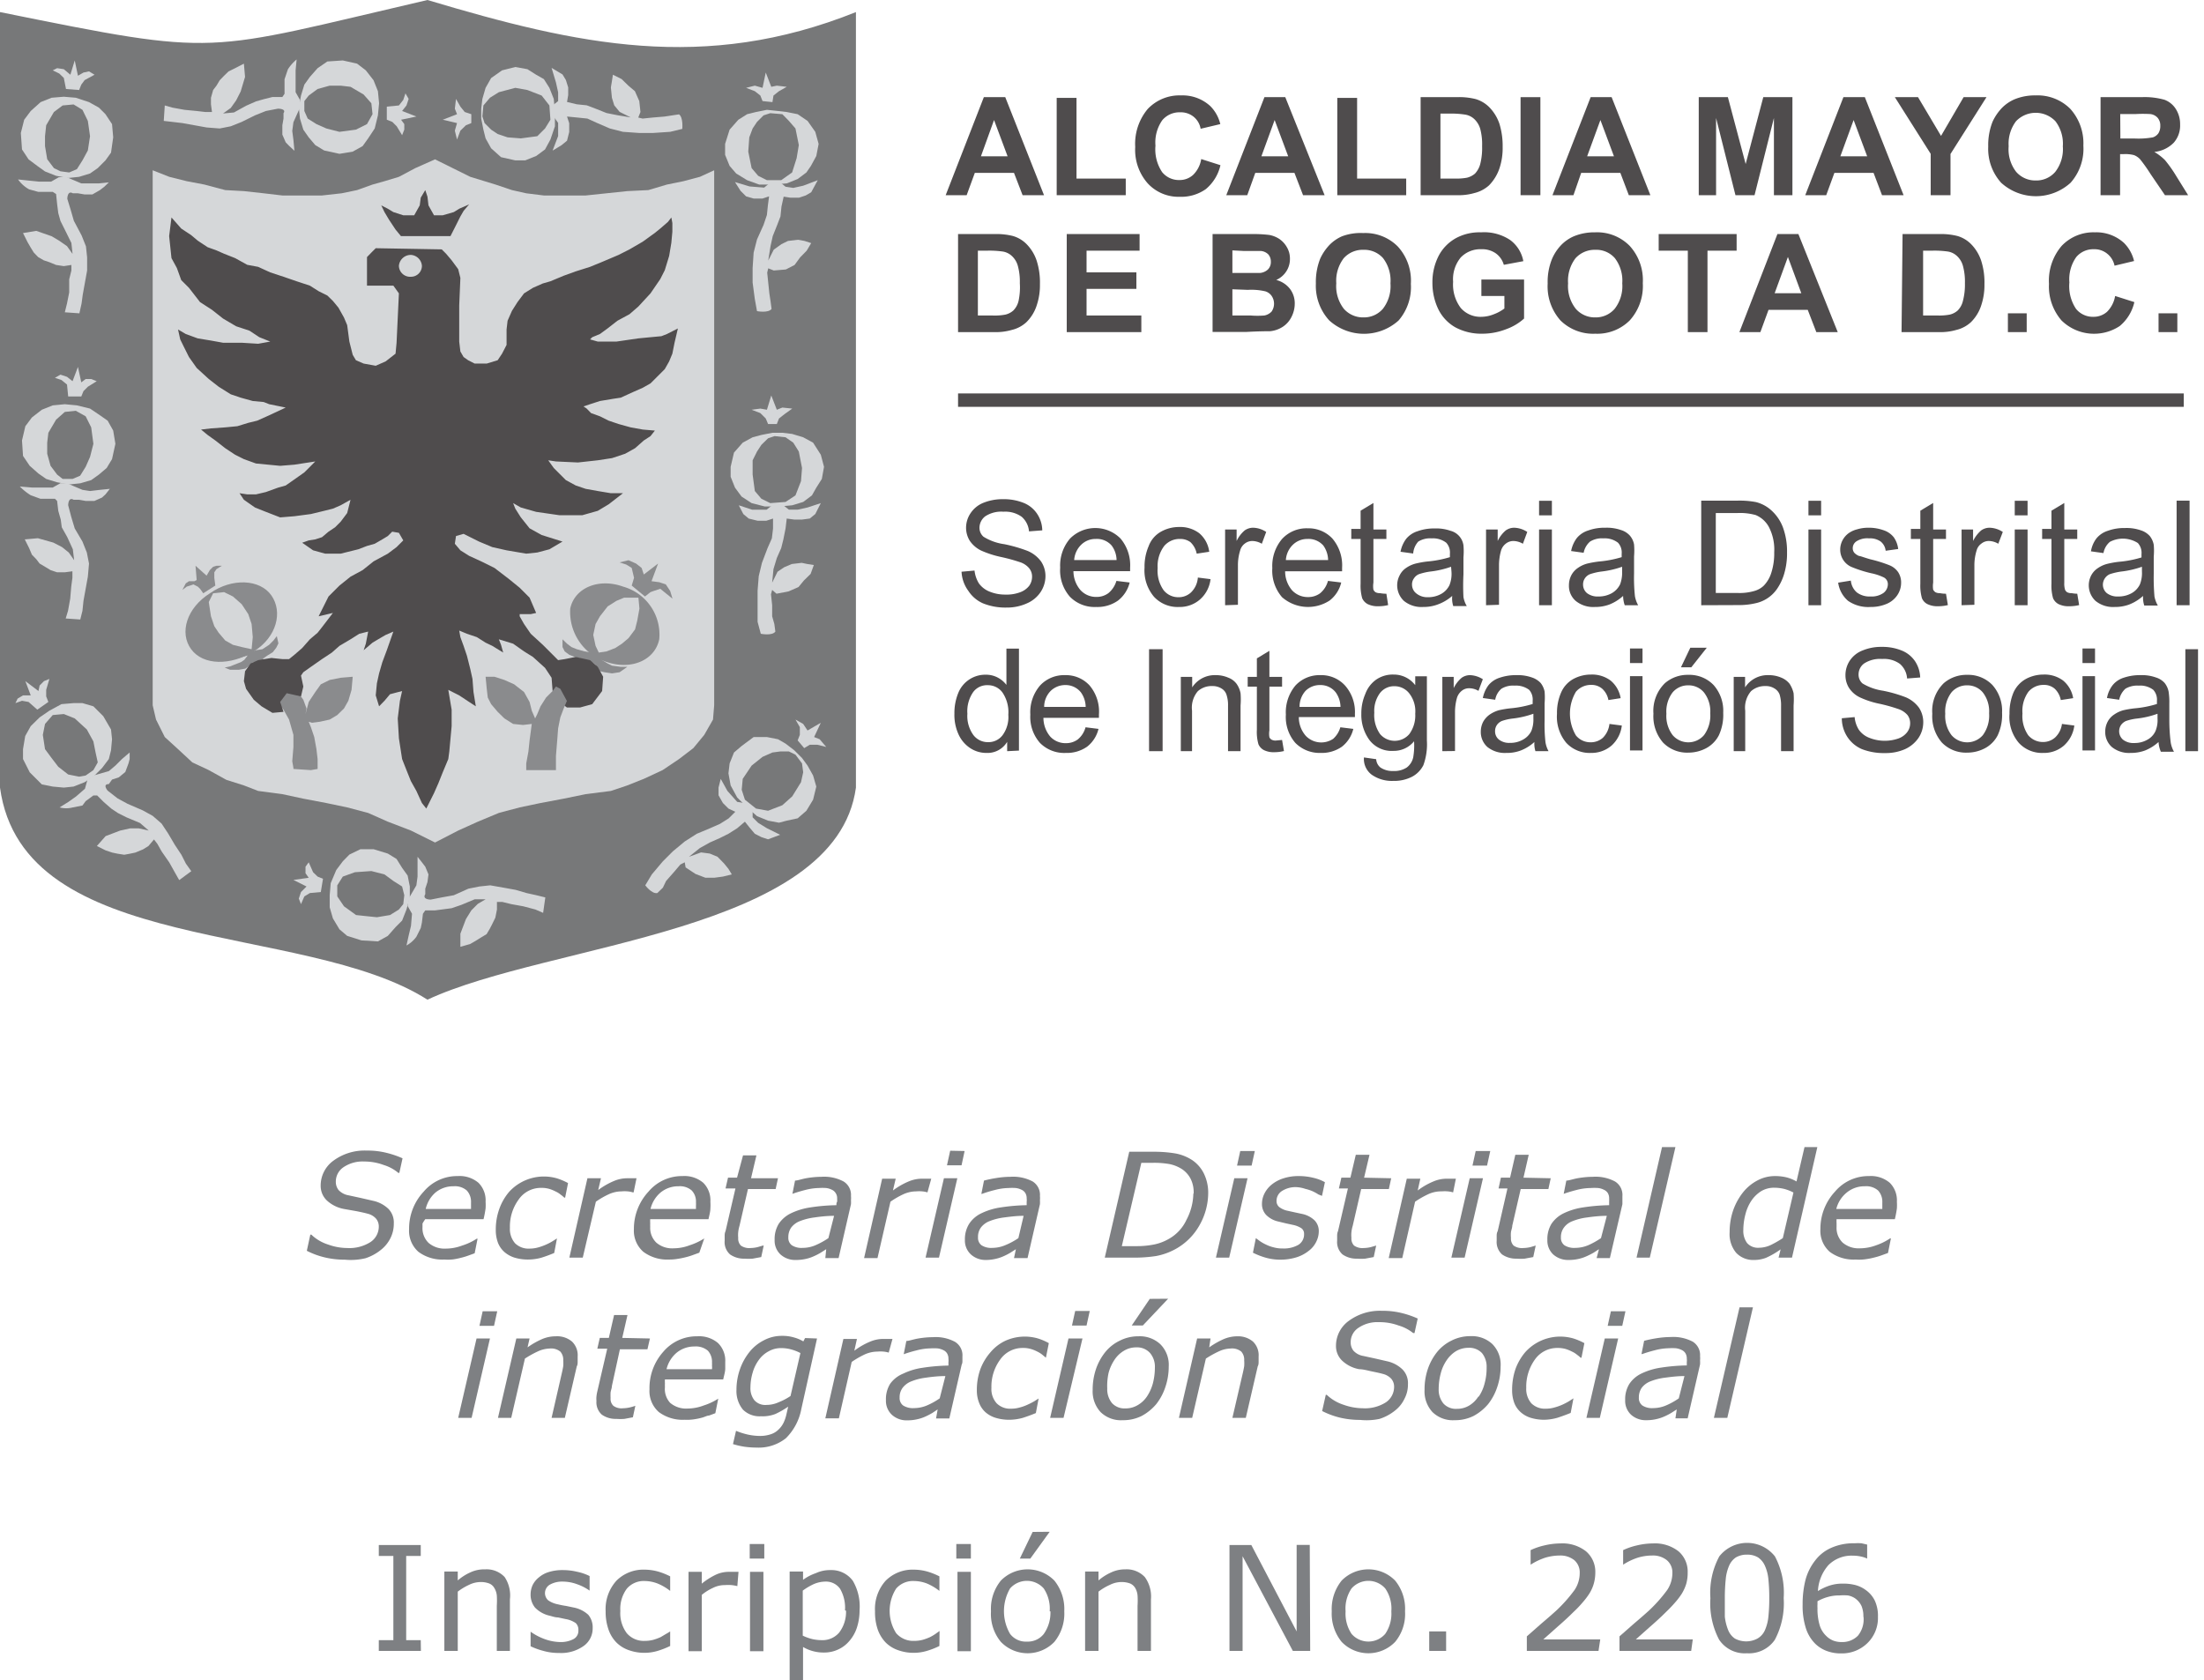 <svg xmlns="http://www.w3.org/2000/svg" xmlns:xlink="http://www.w3.org/1999/xlink" viewBox="0 0 151.28 115.36"><defs><style>.a{fill:none;}.b{fill:#7e8083;}.c{opacity:0.8;}.d{clip-path:url(#a);}.e{fill:#555658;}.e,.f,.g,.h{fill-rule:evenodd;}.f{fill:#cbcdcf;}.g{fill:#6d6e71;}.h,.i{fill:#231f20;}</style><clipPath id="a"><rect class="a" width="151.28" height="68.63"/></clipPath></defs><path class="b" d="M23.67,86.48a5.82,5.82,0,0,1-1.35-.15,5.46,5.46,0,0,1-1.26-.46l.24-1.11h.07a2.93,2.93,0,0,0,1.15.68,3.91,3.91,0,0,0,1.31.24,2.7,2.7,0,0,0,1.6-.41A1.27,1.27,0,0,0,26,84.21a.83.83,0,0,0-.2-.56,1.13,1.13,0,0,0-.58-.33c-.21-.06-.46-.11-.75-.17L23.62,83a2.35,2.35,0,0,1-1.19-.59,1.38,1.38,0,0,1-.42-1,2.11,2.11,0,0,1,.88-1.73,3.6,3.6,0,0,1,2.28-.69,5.34,5.34,0,0,1,1.38.16,6.44,6.44,0,0,1,1.08.37l-.22,1h-.07a2.86,2.86,0,0,0-1-.54A3.83,3.83,0,0,0,25,79.74a2.34,2.34,0,0,0-1.42.39,1.19,1.19,0,0,0-.53,1,.91.91,0,0,0,.19.57,1.21,1.21,0,0,0,.68.36l.83.18.87.2a2.19,2.19,0,0,1,1.05.56,1.34,1.34,0,0,1,.36,1,2.18,2.18,0,0,1-.23,1,2.36,2.36,0,0,1-.66.81,3.32,3.32,0,0,1-1.05.57A4.33,4.33,0,0,1,23.67,86.48Z"/><path class="b" d="M30.5,86.47a2.74,2.74,0,0,1-1.78-.53,1.92,1.92,0,0,1-.64-1.56,3.7,3.7,0,0,1,1-2.57,3,3,0,0,1,2.34-1.07,2,2,0,0,1,1.42.46,1.69,1.69,0,0,1,.49,1.3,3.51,3.51,0,0,1,0,.46,7.16,7.16,0,0,1-.14.74h-4A2.33,2.33,0,0,0,29,84c0,.09,0,.17,0,.25a1.4,1.4,0,0,0,.42,1.08,1.69,1.69,0,0,0,1.19.39,3.2,3.2,0,0,0,1.11-.21,4,4,0,0,0,1-.47h.06l-.2,1-.44.16a4.48,4.48,0,0,1-.5.15,4.71,4.71,0,0,1-.54.11A3.15,3.15,0,0,1,30.5,86.47ZM32.33,83c0-.09,0-.17,0-.24s0-.13,0-.21a1.14,1.14,0,0,0-.29-.82,1.24,1.24,0,0,0-.91-.29,1.91,1.91,0,0,0-1.24.43A2.11,2.11,0,0,0,29.22,83Z"/><path class="b" d="M36.24,86.47a3.19,3.19,0,0,1-.92-.13,1.94,1.94,0,0,1-.69-.38,1.65,1.65,0,0,1-.45-.64,2.5,2.5,0,0,1-.15-.9A4.17,4.17,0,0,1,34.27,83a3.76,3.76,0,0,1,.67-1.17,3.23,3.23,0,0,1,3.3-.93,4.34,4.34,0,0,1,.75.32l-.2,1h-.06a1.8,1.8,0,0,0-.24-.2,1.5,1.5,0,0,0-.35-.22,2.53,2.53,0,0,0-.44-.18,1.91,1.91,0,0,0-.56-.07,1.85,1.85,0,0,0-1.54.8,3.13,3.13,0,0,0-.6,1.94,1.5,1.5,0,0,0,.35,1.06,1.32,1.32,0,0,0,1,.37,2.21,2.21,0,0,0,.62-.09,3.84,3.84,0,0,0,.52-.19,3.61,3.61,0,0,0,.44-.23l.3-.19h0l-.19,1a9.41,9.41,0,0,1-.9.33A3.48,3.48,0,0,1,36.24,86.47Z"/><path class="b" d="M43.49,81.86h-.05a1.75,1.75,0,0,0-.36-.07,2.37,2.37,0,0,0-.41,0,2.16,2.16,0,0,0-.91.21,5.67,5.67,0,0,0-.86.5L40,86.34h-.92l1.24-5.45h.93l-.19.81a5.08,5.08,0,0,1,1.1-.63,2.34,2.34,0,0,1,.87-.18h.35l.31,0Z"/><path class="b" d="M45.93,86.47a2.73,2.73,0,0,1-1.77-.53,1.92,1.92,0,0,1-.65-1.56,3.75,3.75,0,0,1,1-2.57,3,3,0,0,1,2.34-1.07,2,2,0,0,1,1.42.46,1.69,1.69,0,0,1,.49,1.3,3.51,3.51,0,0,1,0,.46c0,.21-.07.46-.13.74h-4a2.36,2.36,0,0,0,0,.28,2.18,2.18,0,0,0,0,.25,1.4,1.4,0,0,0,.42,1.08,1.67,1.67,0,0,0,1.19.39,3.15,3.15,0,0,0,1.1-.21,4.29,4.29,0,0,0,1-.47h0L48,86l-.44.16a4.23,4.23,0,0,1-.49.15,5.19,5.19,0,0,1-.54.11A3.27,3.27,0,0,1,45.93,86.47ZM47.77,83q0-.13,0-.24a1.34,1.34,0,0,0,0-.21,1.1,1.1,0,0,0-.29-.82,1.23,1.23,0,0,0-.91-.29,1.9,1.9,0,0,0-1.23.43A2.13,2.13,0,0,0,44.65,83Z"/><path class="b" d="M53.4,80.89l-.16.74h-1.9l-.58,2.52a2.43,2.43,0,0,0-.09.44,2.13,2.13,0,0,0,0,.39.69.69,0,0,0,.18.53,1,1,0,0,0,.67.17,2.23,2.23,0,0,0,.47-.06l.38-.11h.05l-.17.79-.59.11a3.74,3.74,0,0,1-.55,0,1.67,1.67,0,0,1-1-.29,1.13,1.13,0,0,1-.37-.94c0-.1,0-.21,0-.31s0-.22.06-.35l.68-2.93H49.8l.17-.74h.62L51,79.32h.92l-.37,1.57Z"/><path class="b" d="M56.71,85.76l-.36.23a4,4,0,0,1-.46.24,2.73,2.73,0,0,1-.55.19,3.08,3.08,0,0,1-.71.08,1.5,1.5,0,0,1-1.06-.38,1.3,1.3,0,0,1-.4-1,2,2,0,0,1,.28-1.1,2.12,2.12,0,0,1,.85-.73,4.64,4.64,0,0,1,1.33-.4,12.88,12.88,0,0,1,1.78-.15c0-.1,0-.17.05-.24a1.49,1.49,0,0,0,0-.21.63.63,0,0,0-.1-.38.58.58,0,0,0-.26-.23,1.17,1.17,0,0,0-.4-.12,3.75,3.75,0,0,0-.5,0,4,4,0,0,0-.95.14c-.35.09-.64.18-.86.26h0l.18-.91c.18,0,.46-.11.81-.17a6.36,6.36,0,0,1,1-.09,2.84,2.84,0,0,1,1.52.32,1.08,1.08,0,0,1,.51,1,1.41,1.41,0,0,1,0,.28,2.33,2.33,0,0,1,0,.28l-.85,3.7h-.91Zm.54-2.29c-.51,0-1,.06-1.34.11a4.12,4.12,0,0,0-1,.25,1.38,1.38,0,0,0-.6.44,1.14,1.14,0,0,0-.2.68.63.63,0,0,0,.24.54,1.22,1.22,0,0,0,.74.18,2.24,2.24,0,0,0,.9-.19,5.23,5.23,0,0,0,.87-.48Z"/><path class="b" d="M63.66,81.86h0a1.75,1.75,0,0,0-.36-.07,2.37,2.37,0,0,0-.41,0,2.16,2.16,0,0,0-.91.21,5.67,5.67,0,0,0-.86.5l-.89,3.87h-.92l1.24-5.45h.93l-.19.81a5.08,5.08,0,0,1,1.1-.63,2.38,2.38,0,0,1,.87-.18h.35l.31,0Z"/><path class="b" d="M65.71,80.89l-1.26,5.45h-.92l1.26-5.45Zm.5-1.87L66,80H65l.22-1Z"/><path class="b" d="M69.73,85.76l-.36.23a4,4,0,0,1-.46.24,2.83,2.83,0,0,1-.56.19,3,3,0,0,1-.71.08,1.49,1.49,0,0,1-1-.38,1.3,1.3,0,0,1-.41-1,2,2,0,0,1,.29-1.1,2.05,2.05,0,0,1,.85-.73,4.54,4.54,0,0,1,1.33-.4,12.87,12.87,0,0,1,1.77-.15c0-.1,0-.17,0-.24a.75.75,0,0,0,0-.21.71.71,0,0,0-.09-.38.58.58,0,0,0-.26-.23,1.25,1.25,0,0,0-.4-.12,3.75,3.75,0,0,0-.5,0,3.9,3.9,0,0,0-.95.14,8.59,8.59,0,0,0-.86.26h-.05l.18-.91a8.19,8.19,0,0,1,.81-.17,6.24,6.24,0,0,1,1-.09,2.86,2.86,0,0,1,1.53.32,1.08,1.08,0,0,1,.5,1,1.37,1.37,0,0,1,0,.28,2.33,2.33,0,0,1,0,.28l-.85,3.7H69.6Zm.53-2.29c-.5,0-.94.06-1.33.11a4.12,4.12,0,0,0-1,.25,1.38,1.38,0,0,0-.6.44,1.08,1.08,0,0,0-.2.68.63.63,0,0,0,.24.54,1.22,1.22,0,0,0,.74.18,2.31,2.31,0,0,0,.9-.19A4.76,4.76,0,0,0,69.9,85Z"/><path class="b" d="M82.93,81.86a4.53,4.53,0,0,1-.6,2.26,4.22,4.22,0,0,1-1.66,1.64,4.45,4.45,0,0,1-1.32.47,9.94,9.94,0,0,1-1.52.11h-2l1.68-7.27h1.69a9,9,0,0,1,1.44.11,3.14,3.14,0,0,1,1.2.47,2.39,2.39,0,0,1,.79.91A3,3,0,0,1,82.93,81.86Zm-1,.08a2.06,2.06,0,0,0-.2-1,1.79,1.79,0,0,0-.59-.67,2.51,2.51,0,0,0-.85-.35,6,6,0,0,0-1.14-.09h-.81L77,85.55h1a6,6,0,0,0,1.25-.12,3.37,3.37,0,0,0,1-.39,2.89,2.89,0,0,0,1.19-1.3A4,4,0,0,0,81.91,81.94Z"/><path class="b" d="M85.63,80.89l-1.26,5.45h-.91l1.26-5.45Zm.5-1.87-.22,1h-1l.22-1Z"/><path class="b" d="M87.89,86.48a3.67,3.67,0,0,1-1.09-.16A4.91,4.91,0,0,1,86,86l.2-1h0l.27.2a2.61,2.61,0,0,0,.42.24,2.44,2.44,0,0,0,.52.19,2.18,2.18,0,0,0,.63.08,2,2,0,0,0,1.08-.25.84.84,0,0,0,.39-.75.46.46,0,0,0-.2-.4,1.73,1.73,0,0,0-.57-.22l-.46-.1-.54-.13a1.68,1.68,0,0,1-.84-.46,1.08,1.08,0,0,1-.28-.75,1.58,1.58,0,0,1,.17-.71,1.86,1.86,0,0,1,.49-.61,2.43,2.43,0,0,1,.8-.43,3.29,3.29,0,0,1,1.07-.16,4.11,4.11,0,0,1,1,.12,3,3,0,0,1,.79.3l-.2.94h0L90.49,82a2.87,2.87,0,0,0-.4-.22,2.82,2.82,0,0,0-.49-.16A2.32,2.32,0,0,0,89,81.5a1.73,1.73,0,0,0-1,.26.8.8,0,0,0-.38.7.52.52,0,0,0,.19.41,1.4,1.4,0,0,0,.56.25l.5.11.51.11a1.75,1.75,0,0,1,.85.44,1.05,1.05,0,0,1,.29.75,1.61,1.61,0,0,1-.18.73,1.71,1.71,0,0,1-.52.62,2.57,2.57,0,0,1-.84.44A3.81,3.81,0,0,1,87.89,86.48Z"/><path class="b" d="M95.49,80.89l-.16.74h-1.9l-.58,2.52a2.43,2.43,0,0,0-.09.44,2.13,2.13,0,0,0,0,.39.69.69,0,0,0,.18.53,1,1,0,0,0,.67.17,2.23,2.23,0,0,0,.47-.06l.38-.11h0l-.17.79-.59.11a3.74,3.74,0,0,1-.55,0,1.67,1.67,0,0,1-1-.29,1.13,1.13,0,0,1-.37-.94c0-.1,0-.21,0-.31s0-.22.06-.35l.68-2.93h-.62l.17-.74h.62l.37-1.57H94l-.37,1.57Z"/><path class="b" d="M99.74,81.86h0a1.84,1.84,0,0,0-.37-.07,2.25,2.25,0,0,0-.4,0A2.12,2.12,0,0,0,98,82a6.3,6.3,0,0,0-.87.5l-.88,3.87h-.93l1.24-5.45h.93l-.18.81a4.86,4.86,0,0,1,1.1-.63,2.34,2.34,0,0,1,.87-.18h.34l.31,0Z"/><path class="b" d="M101.79,80.89l-1.26,5.45h-.91l1.26-5.45Zm.5-1.87-.22,1h-1l.22-1Z"/><path class="b" d="M106.44,80.89l-.16.74h-1.9l-.58,2.52c0,.13-.06.27-.09.44a2.13,2.13,0,0,0,0,.39.69.69,0,0,0,.18.53,1,1,0,0,0,.67.17,2.4,2.4,0,0,0,.48-.06l.37-.11h0l-.17.79-.59.11a3.74,3.74,0,0,1-.55,0,1.69,1.69,0,0,1-1-.29,1.15,1.15,0,0,1-.37-.94c0-.1,0-.21,0-.31s0-.22.07-.35l.67-2.93h-.61l.16-.74h.63l.36-1.57h.92l-.36,1.57Z"/><path class="b" d="M109.75,85.76l-.35.23a5.21,5.21,0,0,1-.47.24,2.73,2.73,0,0,1-.55.19,3,3,0,0,1-.71.08,1.53,1.53,0,0,1-1.06-.38,1.3,1.3,0,0,1-.4-1,2,2,0,0,1,.28-1.1,2.12,2.12,0,0,1,.85-.73,4.64,4.64,0,0,1,1.33-.4,12.88,12.88,0,0,1,1.78-.15c0-.1,0-.17,0-.24a1.49,1.49,0,0,0,0-.21.71.71,0,0,0-.09-.38.61.61,0,0,0-.27-.23,1.11,1.11,0,0,0-.4-.12,3.62,3.62,0,0,0-.5,0,4,4,0,0,0-1,.14c-.35.09-.64.18-.86.26h0l.18-.91c.19,0,.46-.11.82-.17a6.24,6.24,0,0,1,1-.09,2.84,2.84,0,0,1,1.52.32,1.08,1.08,0,0,1,.51,1c0,.09,0,.18,0,.28s0,.19,0,.28l-.86,3.7h-.91Zm.54-2.29c-.5,0-1,.06-1.34.11a3.9,3.9,0,0,0-1,.25,1.28,1.28,0,0,0-.6.44,1.08,1.08,0,0,0-.21.68.63.63,0,0,0,.24.54,1.24,1.24,0,0,0,.74.18,2.32,2.32,0,0,0,.91-.19,5.56,5.56,0,0,0,.86-.48Z"/><path class="b" d="M115,78.75l-1.76,7.59h-.91l1.75-7.59Z"/><path class="b" d="M124.74,78.75,123,86.34h-.92l.14-.57a5.51,5.51,0,0,1-1,.58,2.27,2.27,0,0,1-.83.15,1.6,1.6,0,0,1-1.22-.49,2,2,0,0,1-.45-1.42,4.56,4.56,0,0,1,.24-1.49,4.27,4.27,0,0,1,.67-1.23,3.12,3.12,0,0,1,1-.83,2.54,2.54,0,0,1,1.2-.3,3.32,3.32,0,0,1,.8.09,2.71,2.71,0,0,1,.68.28l.55-2.36Zm-1.64,3.12a3,3,0,0,0-.64-.25,3,3,0,0,0-.68-.08,1.71,1.71,0,0,0-.9.24,2.28,2.28,0,0,0-.68.67,3,3,0,0,0-.4.93,4.33,4.33,0,0,0-.14,1.05,1.41,1.41,0,0,0,.26.91,1,1,0,0,0,.83.32,1.93,1.93,0,0,0,.84-.21,7.25,7.25,0,0,0,.78-.45Z"/><path class="b" d="M127.37,86.47a2.74,2.74,0,0,1-1.78-.53,1.92,1.92,0,0,1-.64-1.56,3.75,3.75,0,0,1,1-2.57,3,3,0,0,1,2.34-1.07,2,2,0,0,1,1.42.46,1.69,1.69,0,0,1,.49,1.3,3.51,3.51,0,0,1,0,.46,7.16,7.16,0,0,1-.14.74h-4a2.33,2.33,0,0,0,0,.28c0,.09,0,.17,0,.25a1.4,1.4,0,0,0,.42,1.08,1.69,1.69,0,0,0,1.19.39,3.2,3.2,0,0,0,1.11-.21,4,4,0,0,0,.95-.47h.06l-.2,1-.44.16a4.48,4.48,0,0,1-.5.15,4.71,4.71,0,0,1-.54.11A3.15,3.15,0,0,1,127.37,86.47ZM129.2,83c0-.09,0-.17,0-.24s0-.13,0-.21a1.14,1.14,0,0,0-.29-.82,1.24,1.24,0,0,0-.91-.29,1.91,1.91,0,0,0-1.24.43,2.11,2.11,0,0,0-.72,1.13Z"/><path class="b" d="M33.63,91.89l-1.26,5.45h-.92l1.26-5.45Zm.5-1.87-.22,1h-1l.22-1Z"/><path class="b" d="M39.65,93.13c0,.08,0,.19,0,.32s0,.25-.06.35l-.82,3.54h-.91l.71-3.1q.06-.26.09-.45a2.56,2.56,0,0,0,0-.39.84.84,0,0,0-.2-.61,1,1,0,0,0-.73-.21,2.09,2.09,0,0,0-.82.2,7,7,0,0,0-.88.49l-.94,4.07h-.91l1.26-5.45h.91l-.14.61a5.44,5.44,0,0,1,1-.57,2.39,2.39,0,0,1,.94-.19,1.58,1.58,0,0,1,1.11.36A1.3,1.3,0,0,1,39.65,93.13Z"/><path class="b" d="M44.61,91.89l-.17.74H42.55L42,95.15c0,.13-.06.27-.09.44a3.67,3.67,0,0,0,0,.39.66.66,0,0,0,.19.53.94.94,0,0,0,.66.17,2.24,2.24,0,0,0,.48-.06,3.13,3.13,0,0,0,.37-.11h0l-.17.79-.58.11a3.84,3.84,0,0,1-.55,0,1.65,1.65,0,0,1-1-.29,1.13,1.13,0,0,1-.37-.94,1.62,1.62,0,0,1,0-.31,2.86,2.86,0,0,1,.06-.35l.68-2.93H41l.17-.74h.62l.36-1.57h.92l-.36,1.57Z"/><path class="b" d="M47,97.47a2.74,2.74,0,0,1-1.78-.53,1.92,1.92,0,0,1-.64-1.56,3.74,3.74,0,0,1,.94-2.57,3,3,0,0,1,2.34-1.07,2,2,0,0,1,1.42.46,1.69,1.69,0,0,1,.5,1.3c0,.09,0,.25,0,.46s-.08.46-.14.74h-4a2.36,2.36,0,0,0,0,.28,2.18,2.18,0,0,0,0,.25A1.4,1.4,0,0,0,46,96.31a1.69,1.69,0,0,0,1.19.39,3.2,3.2,0,0,0,1.11-.21,4.2,4.2,0,0,0,1-.47h0l-.2,1-.43.16c-.14,0-.3.1-.5.15a4.71,4.71,0,0,1-.54.11A3.15,3.15,0,0,1,47,97.47ZM48.87,94a1.12,1.12,0,0,0,0-.24,1.34,1.34,0,0,0,0-.21,1.13,1.13,0,0,0-.28-.82,1.27,1.27,0,0,0-.92-.29,1.9,1.9,0,0,0-1.23.43A2.13,2.13,0,0,0,45.75,94Z"/><path class="b" d="M56.08,91.89,55,96.74a3.8,3.8,0,0,1-1.06,2,3,3,0,0,1-2,.64,6.18,6.18,0,0,1-.85-.06,5.59,5.59,0,0,1-.78-.18l.21-.91h0a5,5,0,0,0,.74.24,4,4,0,0,0,.87.11,2.3,2.3,0,0,0,.79-.12,1.33,1.33,0,0,0,.53-.33,1.62,1.62,0,0,0,.34-.47,2.73,2.73,0,0,0,.2-.61l.11-.48a6,6,0,0,1-.87.5,2.41,2.41,0,0,1-1,.16A1.61,1.61,0,0,1,51,96.78a2,2,0,0,1-.45-1.37A4.25,4.25,0,0,1,50.79,94a4,4,0,0,1,.65-1.18,3,3,0,0,1,1-.81,2.59,2.59,0,0,1,1.22-.3,2.76,2.76,0,0,1,.84.11,2.52,2.52,0,0,1,.64.27l.12-.23Zm-1.14,1a3.14,3.14,0,0,0-.64-.25,2.57,2.57,0,0,0-.67-.09,1.71,1.71,0,0,0-.87.22,1.94,1.94,0,0,0-.68.6,2.71,2.71,0,0,0-.42.87,3.6,3.6,0,0,0-.15,1,1.33,1.33,0,0,0,.27.89,1,1,0,0,0,.84.32,2,2,0,0,0,.82-.18,4.3,4.3,0,0,0,.82-.43Z"/><path class="b" d="M61,92.86H61a1.75,1.75,0,0,0-.36-.07,2.37,2.37,0,0,0-.41,0,2.16,2.16,0,0,0-.91.21,6.2,6.2,0,0,0-.86.5l-.88,3.87h-.93l1.24-5.45h.93l-.18.81a4.86,4.86,0,0,1,1.1-.63,2.33,2.33,0,0,1,.86-.18h.35l.31,0Z"/><path class="b" d="M64.36,96.76,64,97a5.06,5.06,0,0,1-.46.24,2.83,2.83,0,0,1-.56.19,3,3,0,0,1-.71.08,1.49,1.49,0,0,1-1.05-.38,1.3,1.3,0,0,1-.41-1A2,2,0,0,1,61.1,95,2.05,2.05,0,0,1,62,94.3a4.54,4.54,0,0,1,1.33-.4,12.87,12.87,0,0,1,1.77-.15c0-.1,0-.17,0-.24a.75.75,0,0,0,0-.21.71.71,0,0,0-.09-.38.58.58,0,0,0-.26-.23,1.25,1.25,0,0,0-.4-.12,3.75,3.75,0,0,0-.5,0,3.9,3.9,0,0,0-.95.14,8.9,8.9,0,0,0-.87.26h0l.18-.91c.19,0,.46-.11.82-.17a6.24,6.24,0,0,1,1-.09,2.8,2.8,0,0,1,1.52.32,1.08,1.08,0,0,1,.51,1c0,.09,0,.18,0,.28s0,.19-.05.28l-.85,3.7h-.91Zm.53-2.29c-.5,0-1,.06-1.33.11a4,4,0,0,0-1,.25,1.38,1.38,0,0,0-.6.44,1.08,1.08,0,0,0-.21.68.63.63,0,0,0,.24.54,1.26,1.26,0,0,0,.75.18,2.31,2.31,0,0,0,.9-.19,4.76,4.76,0,0,0,.86-.48Z"/><path class="b" d="M69.27,97.47a3.14,3.14,0,0,1-.92-.13,1.9,1.9,0,0,1-.7-.38,1.63,1.63,0,0,1-.44-.64,2.29,2.29,0,0,1-.16-.9A4.17,4.17,0,0,1,67.29,94,3.78,3.78,0,0,1,68,92.82a3,3,0,0,1,1-.77,3.24,3.24,0,0,1,2.25-.16,3.92,3.92,0,0,1,.74.32l-.2,1h0l-.24-.2a1.74,1.74,0,0,0-.35-.22,2.34,2.34,0,0,0-.45-.18,1.84,1.84,0,0,0-.55-.07,1.87,1.87,0,0,0-1.55.8,3.13,3.13,0,0,0-.6,1.94,1.46,1.46,0,0,0,.36,1.06,1.31,1.31,0,0,0,1,.37,2.15,2.15,0,0,0,.61-.09,3,3,0,0,0,.52-.19,4.73,4.73,0,0,0,.45-.23l.3-.19h0l-.19,1q-.43.18-.9.33A3.54,3.54,0,0,1,69.27,97.47Z"/><path class="b" d="M74.3,91.89,73,97.34h-.92l1.26-5.45ZM74.8,90l-.22,1h-1l.22-1Z"/><path class="b" d="M80.22,93.82a4.33,4.33,0,0,1-.23,1.4,3.81,3.81,0,0,1-.63,1.18,3.42,3.42,0,0,1-1,.81,2.83,2.83,0,0,1-1.3.29,2,2,0,0,1-1.52-.56A2.1,2.1,0,0,1,75,95.41a4.36,4.36,0,0,1,.22-1.4,3.85,3.85,0,0,1,.64-1.18,2.88,2.88,0,0,1,1-.79,2.77,2.77,0,0,1,1.28-.3,2.06,2.06,0,0,1,1.5.54A2,2,0,0,1,80.22,93.82Zm-1.5,2.06a3.09,3.09,0,0,0,.41-.9,4.34,4.34,0,0,0,.14-1.09,1.45,1.45,0,0,0-.33-1A1.19,1.19,0,0,0,78,92.5a1.61,1.61,0,0,0-.85.23,2,2,0,0,0-.65.62,3,3,0,0,0-.41.91A4.18,4.18,0,0,0,76,95.33a1.49,1.49,0,0,0,.33,1,1.16,1.16,0,0,0,.92.36,1.61,1.61,0,0,0,.85-.23A1.92,1.92,0,0,0,78.72,95.88Zm1.46-6.72L78.44,91h-.76l1.24-1.83Z"/><path class="b" d="M86.39,93.13c0,.08,0,.19,0,.32s0,.25-.06.35l-.82,3.54h-.92l.72-3.1q.06-.26.09-.45a2.56,2.56,0,0,0,0-.39.84.84,0,0,0-.2-.61,1,1,0,0,0-.74-.21,2,2,0,0,0-.81.2,7,7,0,0,0-.88.49l-.94,4.07h-.91l1.25-5.45h.92L83,92.5a5.44,5.44,0,0,1,1-.57,2.39,2.39,0,0,1,.94-.19A1.58,1.58,0,0,1,86,92.1,1.3,1.3,0,0,1,86.39,93.13Z"/><path class="b" d="M93.35,97.48A5.94,5.94,0,0,1,92,97.33a5.56,5.56,0,0,1-1.25-.46L91,95.76h.07a3,3,0,0,0,1.15.68,4,4,0,0,0,1.32.24,2.67,2.67,0,0,0,1.59-.41,1.28,1.28,0,0,0,.56-1.06.83.83,0,0,0-.2-.56,1.17,1.17,0,0,0-.58-.33c-.21-.06-.46-.11-.75-.17S93.57,94,93.3,94a2.31,2.31,0,0,1-1.18-.59,1.38,1.38,0,0,1-.42-1,2.11,2.11,0,0,1,.88-1.73,3.6,3.6,0,0,1,2.28-.69,5.39,5.39,0,0,1,1.38.16,6.31,6.31,0,0,1,1.07.37l-.22,1H97A2.86,2.86,0,0,0,96,91a3.76,3.76,0,0,0-1.35-.23,2.31,2.31,0,0,0-1.41.39,1.17,1.17,0,0,0-.53,1,.91.91,0,0,0,.19.57,1.18,1.18,0,0,0,.68.36l.83.18.87.2a2.19,2.19,0,0,1,1,.56,1.34,1.34,0,0,1,.36,1,2.06,2.06,0,0,1-.24,1,2.22,2.22,0,0,1-.65.81,3.27,3.27,0,0,1-1.06.57A4.29,4.29,0,0,1,93.35,97.48Z"/><path class="b" d="M103,93.82a4.33,4.33,0,0,1-.23,1.4,3.81,3.81,0,0,1-.63,1.18,3.42,3.42,0,0,1-1,.81,2.86,2.86,0,0,1-1.3.29,2,2,0,0,1-1.52-.56,2.1,2.1,0,0,1-.54-1.53A4.36,4.36,0,0,1,98,94a3.85,3.85,0,0,1,.64-1.18,2.94,2.94,0,0,1,1-.79,2.81,2.81,0,0,1,1.29-.3,2.06,2.06,0,0,1,1.5.54A2,2,0,0,1,103,93.82Zm-1.5,2.06a2.84,2.84,0,0,0,.4-.9,3.93,3.93,0,0,0,.14-1.09,1.49,1.49,0,0,0-.32-1,1.2,1.2,0,0,0-.93-.36,1.67,1.67,0,0,0-.85.23,2.1,2.1,0,0,0-.64.62,2.81,2.81,0,0,0-.41.91,4.18,4.18,0,0,0-.14,1.07,1.49,1.49,0,0,0,.33,1,1.16,1.16,0,0,0,.92.36,1.61,1.61,0,0,0,.85-.23A1.92,1.92,0,0,0,101.47,95.88Z"/><path class="b" d="M106,97.47a3.19,3.19,0,0,1-.92-.13,1.86,1.86,0,0,1-.69-.38,1.65,1.65,0,0,1-.45-.64,2.5,2.5,0,0,1-.15-.9,4.42,4.42,0,0,1,.23-1.43,3.78,3.78,0,0,1,.68-1.17,3.23,3.23,0,0,1,3.3-.93,4.34,4.34,0,0,1,.75.32l-.2,1h-.06a1.8,1.8,0,0,0-.24-.2,1.5,1.5,0,0,0-.35-.22,2.53,2.53,0,0,0-.44-.18,2,2,0,0,0-.56-.07,1.87,1.87,0,0,0-1.55.8,3.19,3.19,0,0,0-.59,1.94,1.5,1.5,0,0,0,.35,1.06,1.32,1.32,0,0,0,1,.37,2.15,2.15,0,0,0,.61-.09,3.55,3.55,0,0,0,.53-.19,4.53,4.53,0,0,0,.44-.23L108,96h0l-.19,1q-.44.18-.9.33A3.54,3.54,0,0,1,106,97.47Z"/><path class="b" d="M111.07,91.89l-1.26,5.45h-.92l1.26-5.45Zm.5-1.87-.22,1h-1l.22-1Z"/><path class="b" d="M115.09,96.76l-.36.23a4,4,0,0,1-.46.24,2.83,2.83,0,0,1-.56.19,2.93,2.93,0,0,1-.7.08,1.5,1.5,0,0,1-1.06-.38,1.3,1.3,0,0,1-.4-1,2,2,0,0,1,.28-1.1,2.05,2.05,0,0,1,.85-.73,4.64,4.64,0,0,1,1.33-.4,12.87,12.87,0,0,1,1.77-.15c0-.1,0-.17,0-.24a.75.75,0,0,0,0-.21.71.71,0,0,0-.09-.38.58.58,0,0,0-.26-.23,1.25,1.25,0,0,0-.4-.12,3.75,3.75,0,0,0-.5,0,4,4,0,0,0-.95.14c-.35.09-.64.18-.86.26h-.05l.18-.91a8.19,8.19,0,0,1,.81-.17,6.24,6.24,0,0,1,1-.09,2.86,2.86,0,0,1,1.53.32,1.08,1.08,0,0,1,.5,1,1.37,1.37,0,0,1,0,.28,2.33,2.33,0,0,1,0,.28l-.85,3.7H115Zm.53-2.29c-.5,0-.94.06-1.33.11a4.12,4.12,0,0,0-1,.25,1.38,1.38,0,0,0-.6.44,1.14,1.14,0,0,0-.2.68.63.63,0,0,0,.24.54,1.22,1.22,0,0,0,.74.18,2.28,2.28,0,0,0,.9-.19,4.76,4.76,0,0,0,.86-.48Z"/><path class="b" d="M120.32,89.75l-1.76,7.59h-.92l1.76-7.59Z"/><path class="b" d="M28.89,113.34H26v-.74h1v-5.78H26v-.75h2.88v.75h-1v5.78h1Z"/><path class="b" d="M35,113.34H34.1v-3.1a5.33,5.33,0,0,0,0-.71,1.22,1.22,0,0,0-.17-.51.71.71,0,0,0-.35-.31,1.61,1.61,0,0,0-.59-.1,1.83,1.83,0,0,0-.79.19,4,4,0,0,0-.78.47v4.07h-.92v-5.45h.92v.61a3.52,3.52,0,0,1,.88-.56,2.25,2.25,0,0,1,1-.2,1.69,1.69,0,0,1,1.34.53A2.28,2.28,0,0,1,35,109.8Z"/><path class="b" d="M40.68,111.77a1.47,1.47,0,0,1-.62,1.23,2.66,2.66,0,0,1-1.68.48,3.82,3.82,0,0,1-1.11-.15,4.81,4.81,0,0,1-.85-.31v-1h0a4,4,0,0,0,1,.52,3.27,3.27,0,0,0,1,.19,1.88,1.88,0,0,0,.94-.2.64.64,0,0,0,.34-.61.63.63,0,0,0-.18-.49,1.74,1.74,0,0,0-.71-.28l-.51-.11c-.21,0-.41-.08-.58-.12a2,2,0,0,1-1-.56,1.4,1.4,0,0,1-.3-.91,1.52,1.52,0,0,1,.14-.63,1.55,1.55,0,0,1,.43-.53,1.89,1.89,0,0,1,.69-.37,3.12,3.12,0,0,1,.95-.13,4.17,4.17,0,0,1,1,.12,3.41,3.41,0,0,1,.84.29v1h0a3.46,3.46,0,0,0-.86-.44,2.87,2.87,0,0,0-1-.18,1.7,1.7,0,0,0-.85.2.67.67,0,0,0-.14,1.08,1.7,1.7,0,0,0,.67.28,5.56,5.56,0,0,0,.56.11l.53.11a2.06,2.06,0,0,1,1,.5A1.34,1.34,0,0,1,40.68,111.77Z"/><path class="b" d="M46,113a5.74,5.74,0,0,1-.87.34,3.17,3.17,0,0,1-.88.13,3.14,3.14,0,0,1-1.08-.18,2.24,2.24,0,0,1-.85-.52,2.36,2.36,0,0,1-.55-.89,3.7,3.7,0,0,1-.2-1.26,2.91,2.91,0,0,1,.74-2.1,2.61,2.61,0,0,1,1.94-.76,3.58,3.58,0,0,1,.92.13,4.79,4.79,0,0,1,.83.33v1H46a3.53,3.53,0,0,0-.87-.51,2.53,2.53,0,0,0-.87-.17,1.53,1.53,0,0,0-1.23.52,2.32,2.32,0,0,0-.45,1.54,2.28,2.28,0,0,0,.44,1.52,1.53,1.53,0,0,0,1.24.53,2.22,2.22,0,0,0,.57-.07,3.52,3.52,0,0,0,.52-.19l.37-.22A3,3,0,0,0,46,112H46Z"/><path class="b" d="M50.61,108.89h0a3.06,3.06,0,0,0-.4-.07,3.1,3.1,0,0,0-.45,0,1.8,1.8,0,0,0-.82.19,3.51,3.51,0,0,0-.77.48v3.87h-.91v-5.45h.91v.81a4.73,4.73,0,0,1,1-.63,2.13,2.13,0,0,1,.85-.18h.35l.32,0Z"/><path class="b" d="M52.46,107h-1v-1h1Zm-.06,6.36h-.92v-5.45h.92Z"/><path class="b" d="M59,110.55a3.84,3.84,0,0,1-.19,1.21,2.65,2.65,0,0,1-.54.93,2.18,2.18,0,0,1-.76.56,2.25,2.25,0,0,1-.93.2,2.78,2.78,0,0,1-1.46-.38v2.29h-.92v-7.47h.92v.57A3.24,3.24,0,0,1,56,108a2.29,2.29,0,0,1,1-.21,1.82,1.82,0,0,1,1.54.74A3.49,3.49,0,0,1,59,110.55Zm-1,0a2.59,2.59,0,0,0-.34-1.48,1.18,1.18,0,0,0-1-.49,2.09,2.09,0,0,0-.8.17,4.22,4.22,0,0,0-.76.45v3.09a3.24,3.24,0,0,0,.67.24,3,3,0,0,0,.63.07,1.5,1.5,0,0,0,1.2-.52A2.34,2.34,0,0,0,58.07,110.58Z"/><path class="b" d="M64.48,113a5.36,5.36,0,0,1-.87.34,3.17,3.17,0,0,1-.88.13,3.14,3.14,0,0,1-1.08-.18,2.24,2.24,0,0,1-.85-.52,2.49,2.49,0,0,1-.55-.89,3.71,3.71,0,0,1-.19-1.26,2.9,2.9,0,0,1,.73-2.1,2.61,2.61,0,0,1,1.94-.76,3.52,3.52,0,0,1,.92.13,4.79,4.79,0,0,1,.83.33v1h0a3.67,3.67,0,0,0-.86-.51,2.54,2.54,0,0,0-.88-.17,1.53,1.53,0,0,0-1.23.52,2.85,2.85,0,0,0,0,3.06,1.55,1.55,0,0,0,1.24.53,2.22,2.22,0,0,0,.57-.07,3.52,3.52,0,0,0,.52-.19,3.28,3.28,0,0,0,.37-.22l.28-.2h0Z"/><path class="b" d="M66.64,107h-1v-1h1Zm0,6.36h-.92v-5.45h.92Z"/><path class="b" d="M73.05,110.62a3.07,3.07,0,0,1-.68,2.1,2.55,2.55,0,0,1-3.67,0,3,3,0,0,1-.68-2.1,3.06,3.06,0,0,1,.68-2.11,2.57,2.57,0,0,1,3.67,0A3.11,3.11,0,0,1,73.05,110.62Zm-1,0a2.5,2.5,0,0,0-.41-1.57,1.54,1.54,0,0,0-2.31,0,3.11,3.11,0,0,0,0,3.12,1.36,1.36,0,0,0,1.16.53,1.4,1.4,0,0,0,1.15-.52A2.53,2.53,0,0,0,72.1,110.62Zm0-5.46L70.72,107H70l.88-1.83Z"/><path class="b" d="M79,113.34h-.92v-3.1a5.33,5.33,0,0,0,0-.71,1.23,1.23,0,0,0-.16-.51.76.76,0,0,0-.35-.31,1.67,1.67,0,0,0-.6-.1,1.79,1.79,0,0,0-.78.19,3.74,3.74,0,0,0-.79.47v4.07h-.92v-5.45h.92v.61a3.57,3.57,0,0,1,.89-.56,2.21,2.21,0,0,1,.94-.2,1.71,1.71,0,0,1,1.35.53A2.27,2.27,0,0,1,79,109.8Z"/><path class="b" d="M89.93,113.34H88.74l-3.45-6.5v6.5h-.9v-7.27h1.5L89,112v-5.94h.9Z"/><path class="b" d="M96.44,110.62a3,3,0,0,1-.68,2.1,2.55,2.55,0,0,1-3.67,0,3.07,3.07,0,0,1-.68-2.1,3.11,3.11,0,0,1,.68-2.11,2.57,2.57,0,0,1,3.67,0A3.06,3.06,0,0,1,96.44,110.62Zm-.94,0a2.43,2.43,0,0,0-.42-1.57,1.54,1.54,0,0,0-2.31,0,2.44,2.44,0,0,0-.41,1.57,2.51,2.51,0,0,0,.41,1.55,1.53,1.53,0,0,0,2.31,0A2.46,2.46,0,0,0,95.5,110.62Z"/><path class="b" d="M99.26,113.34H98.1V112h1.16Z"/><path class="b" d="M109.72,113.34H104.8v-1l1-.88q.51-.43,1-.87a10.12,10.12,0,0,0,1.28-1.44,2.1,2.1,0,0,0,.35-1.16,1.11,1.11,0,0,0-.37-.88,1.53,1.53,0,0,0-1-.32,3.52,3.52,0,0,0-1,.15,4.42,4.42,0,0,0-1,.48h0v-1a4.5,4.5,0,0,1,.93-.32,4.91,4.91,0,0,1,1.12-.14,2.62,2.62,0,0,1,1.75.54,1.84,1.84,0,0,1,.64,1.46,2.77,2.77,0,0,1-.11.78,2.6,2.6,0,0,1-.31.68,4.85,4.85,0,0,1-.45.59,7.21,7.21,0,0,1-.62.65c-.35.35-.71.68-1.08,1l-1,.89h3.91Z"/><path class="b" d="M116.08,113.34h-4.92v-1l1-.88q.51-.43,1-.87a10.12,10.12,0,0,0,1.28-1.44,2.1,2.1,0,0,0,.35-1.16,1.09,1.09,0,0,0-.38-.88,1.51,1.51,0,0,0-1-.32,3.41,3.41,0,0,0-1,.15,4.23,4.23,0,0,0-1,.48h0v-1a4.5,4.5,0,0,1,.93-.32,4.84,4.84,0,0,1,1.12-.14,2.62,2.62,0,0,1,1.75.54,1.83,1.83,0,0,1,.63,1.46,2.78,2.78,0,0,1-.1.78,3,3,0,0,1-.31.68,4.85,4.85,0,0,1-.45.59,9,9,0,0,1-.62.65c-.35.35-.71.68-1.08,1l-1,.89h3.91Z"/><path class="b" d="M122.43,109.71a5.35,5.35,0,0,1-.61,2.87,2.15,2.15,0,0,1-1.91.92,2.11,2.11,0,0,1-1.91-.93,5.35,5.35,0,0,1-.6-2.85,5.28,5.28,0,0,1,.61-2.87,2.43,2.43,0,0,1,3.82,0A5.34,5.34,0,0,1,122.43,109.71Zm-1.29,2.21a3,3,0,0,0,.24-.93,11.57,11.57,0,0,0,.06-1.28,11.9,11.9,0,0,0-.06-1.29,2.87,2.87,0,0,0-.24-.93,1.34,1.34,0,0,0-.47-.57,1.42,1.42,0,0,0-.76-.19,1.47,1.47,0,0,0-.76.19,1.31,1.31,0,0,0-.47.58,3,3,0,0,0-.23.94,12.51,12.51,0,0,0-.06,1.28c0,.5,0,.93,0,1.27a3.54,3.54,0,0,0,.23.92,1.28,1.28,0,0,0,.46.58,1.64,1.64,0,0,0,1.55,0A1.23,1.23,0,0,0,121.14,111.92Z"/><path class="b" d="M128.9,111a2.4,2.4,0,0,1-.73,1.81,2.5,2.5,0,0,1-1.79.7,2.7,2.7,0,0,1-1-.17,2.25,2.25,0,0,1-.78-.49,2.63,2.63,0,0,1-.65-1.08,5.05,5.05,0,0,1-.22-1.61,6.75,6.75,0,0,1,.2-1.71,3.71,3.71,0,0,1,.67-1.33,2.77,2.77,0,0,1,1.1-.86,3.76,3.76,0,0,1,1.59-.31,3.4,3.4,0,0,1,.48,0l.39.09V107h0a2,2,0,0,0-.42-.14,2.6,2.6,0,0,0-.56-.06,2.24,2.24,0,0,0-1.68.65,2.92,2.92,0,0,0-.72,1.78,3.69,3.69,0,0,1,.81-.38,2.84,2.84,0,0,1,.92-.13,3.23,3.23,0,0,1,.81.09,2.08,2.08,0,0,1,.73.34,1.92,1.92,0,0,1,.64.75A2.47,2.47,0,0,1,128.9,111Zm-1,0a1.83,1.83,0,0,0-.13-.75,1.35,1.35,0,0,0-.44-.52,1.28,1.28,0,0,0-.5-.2,3.66,3.66,0,0,0-.57,0,2.78,2.78,0,0,0-.78.1,3.13,3.13,0,0,0-.73.3c0,.07,0,.14,0,.21a1.85,1.85,0,0,0,0,.25,3.91,3.91,0,0,0,.16,1.22,1.68,1.68,0,0,0,.44.7,1.44,1.44,0,0,0,.48.32,1.56,1.56,0,0,0,.57.1,1.5,1.5,0,0,0,1.12-.43A1.77,1.77,0,0,0,127.91,111Z"/><g class="c"><g class="d"><path class="e" d="M29.34,68.63C20.82,63.2,1.58,65.69,0,54.07V.83C15.31,3.92,13.73,3.62,29.34,0c10.33,3.09,19,5,29.41.83V54.07c-1.36,10-21,10.64-29.41,14.56"/><polygon class="f" points="17.72 54.3 16.74 53.92 15.54 53.54 14.33 52.87 13.2 52.34 12.22 51.43 11.31 50.6 10.71 49.4 10.48 48.42 10.48 46.15 10.48 43.74 10.48 41.48 10.48 39.14 10.48 37.03 10.48 34.62 10.48 32.35 10.48 30.02 10.48 27.83 10.48 25.34 10.48 23.15 10.48 20.81 10.48 18.55 10.48 16.21 10.48 14.03 10.48 11.69 11.62 12.14 12.82 12.44 14.03 12.67 15.46 13.05 16.74 13.12 18.1 13.27 19.38 13.42 20.82 13.42 22.1 13.42 23.45 13.27 24.51 13.05 25.57 12.67 26.39 12.44 27.38 12.14 28.51 11.54 29.86 10.94 31.07 11.54 32.28 12.14 33.26 12.44 34.01 12.67 35.14 13.05 36.12 13.27 37.33 13.42 38.84 13.42 40.2 13.42 41.63 13.27 43.06 13.12 44.5 13.05 45.78 12.67 46.91 12.44 48.04 12.14 49.02 11.69 49.02 48.42 48.94 49.4 48.34 50.45 47.59 51.36 46.61 52.11 45.48 52.87 44.19 53.47 43.06 53.92 41.93 54.3 40.2 54.52 38.69 54.83 37.1 55.13 35.67 55.43 34.24 55.81 32.8 56.41 31.45 57.02 29.86 57.84 28.21 57.02 26.62 56.41 25.27 55.81 23.83 55.43 22.4 55.13 20.82 54.83 19.38 54.52 17.72 54.3"/><path class="g" d="M17,45l-.23.3-.22.15-.38.15-.38.15-.37.08.37.15h.61l.45-.08.3-.22.23-.23.22.38.61-.31-.16-.3.31-.22.37-.23.23-.3.15-.3L19,43.67l-.23.3-.3.3-.46.3-.45.07C13.8,45.93,17,45,17,45"/><polygon class="g" points="41.33 45.32 41.71 45.55 42.01 45.7 42.61 45.78 43.06 45.78 42.53 46.15 42.01 46.23 41.48 46.15 41.18 46.08 40.88 45.93 40.88 45.63 40.65 45.47 40.42 45.85 39.9 45.7 40.12 45.32 39.74 45.17 39.44 45.1 39.07 44.95 38.76 44.72 38.61 44.42 38.61 44.19 38.61 43.89 38.92 44.19 39.22 44.42 39.59 44.57 40.12 44.72 40.58 44.8 41.1 45.02 41.33 45.32"/><polygon class="g" points="21.34 52.87 20.14 52.79 20.14 52.72 20.06 52.26 20.14 51.28 20.14 50.45 19.84 49.4 19.46 48.72 19.16 48.34 18.7 47.51 19.76 46.98 20.06 46.15 20.44 46.83 20.44 47.51 20.82 48.04 21.04 48.64 20.97 49.02 21.19 48.19 21.64 47.51 22.02 46.98 22.63 46.68 23.38 46.53 24.21 46.46 24.13 47.36 23.91 48.11 23.61 48.64 23.15 49.09 22.63 49.4 21.95 49.55 21.42 49.62 21.19 49.55 21.34 49.92 21.57 50.6 21.72 51.43 21.8 52.11 21.8 52.79 21.34 52.87"/><polygon class="h" points="30.92 16.21 27.52 16.21 27.15 15.76 26.7 15.08 26.39 14.56 26.17 14.1 26.62 14.33 27 14.56 27.68 14.78 28.43 14.78 28.81 14.1 28.88 13.57 29.19 13.05 29.34 13.5 29.41 14.1 29.79 14.78 30.39 14.78 31.15 14.56 31.52 14.33 32.2 14.03 31.82 14.48 31.6 14.86 31.3 15.46 30.92 16.21"/><polygon class="h" points="30.32 17.12 25.79 17.04 25.49 17.34 25.19 17.65 25.19 18.93 25.19 19.61 26.02 19.61 27 19.61 27.38 20.14 27.22 23.53 27.15 24.28 26.47 24.81 25.79 25.11 24.96 24.96 24.43 24.73 24.21 24.36 23.98 23.45 23.83 22.32 23.61 21.8 23.23 21.12 22.85 20.66 22.47 20.29 21.87 19.99 21.27 19.61 20.36 19.31 19.46 19 18.55 18.7 17.72 18.32 16.97 18.18 16.14 17.72 15.38 17.42 14.86 17.19 14.25 16.97 13.57 16.52 13.12 16.14 12.44 15.69 11.77 14.93 11.61 16.21 11.77 17.72 12.14 18.4 12.44 19.23 12.97 19.76 13.73 20.74 14.55 21.27 15.31 21.87 16.21 22.4 17.12 22.7 17.8 23.15 18.55 23.45 17.72 23.6 16.59 23.53 15.31 23.53 14.48 23.38 13.57 23.23 12.75 22.93 12.22 22.62 12.37 23.3 12.59 23.75 12.97 24.51 13.5 25.26 14.33 26.02 15.01 26.55 15.84 27.07 16.52 27.3 17.35 27.53 18.1 27.6 18.48 27.75 19.61 27.98 18.48 28.51 17.65 28.88 17.04 29.03 16.29 29.26 15.46 29.34 14.48 29.41 13.8 29.49 14.25 29.86 14.78 30.24 15.46 30.77 16.14 31.22 16.74 31.52 17.57 31.82 18.4 31.9 19.23 31.98 20.21 31.9 21.64 31.68 20.89 32.43 20.14 32.96 19.61 33.33 19.08 33.48 18.25 33.78 17.57 33.94 16.97 33.94 16.44 33.86 16.74 34.31 17.5 34.84 18.25 35.14 19.23 35.52 20.21 35.44 21.34 35.29 22.25 35.07 22.85 34.92 23.38 34.69 24.06 34.31 23.83 35.22 23.38 35.82 23 36.2 22.55 36.5 22.1 36.88 21.64 37.03 21.19 37.1 20.74 37.26 21.49 37.78 22.32 38.01 23.38 38.01 24.59 37.71 25.19 37.48 25.72 37.33 26.24 37.03 26.62 36.8 26.92 36.5 27.38 36.58 27.68 37.1 27.22 37.56 26.62 38.01 25.64 38.54 24.89 39.14 24.06 39.59 23.3 40.2 22.55 40.95 21.87 42.31 22.85 42.08 22.1 43.06 21.8 43.44 21.27 43.89 20.74 44.49 20.21 44.95 19.84 45.25 19.38 45.25 18.63 45.17 17.72 45.32 17.2 45.55 16.82 46.08 16.74 46.76 16.89 47.29 17.42 48.04 17.95 48.49 18.7 48.94 19.46 48.87 19.23 48.19 19.68 47.59 20.66 47.81 20.82 47.13 20.66 46.38 20.82 46.15 21.34 45.78 22.1 45.25 22.78 44.8 23.3 44.34 24.06 43.89 24.66 43.51 25.27 43.36 25.11 44.19 24.96 44.64 25.57 44.12 26.09 43.81 26.47 43.59 27 43.36 26.55 44.64 26.24 45.47 26.02 46.23 25.87 46.91 25.79 47.74 26.02 48.49 26.39 48.11 26.77 47.66 27.6 47.44 27.45 48.11 27.3 49.32 27.38 50.68 27.6 52.11 27.9 52.87 28.2 53.62 28.58 54.3 28.96 55.13 29.26 55.51 29.79 54.45 30.09 53.77 30.39 53.02 30.77 52.11 30.84 51.59 31 49.85 31 48.72 30.77 47.36 31.52 47.74 32.2 48.19 32.66 48.49 32.5 47.51 32.43 46.61 32.28 45.93 32.05 45.02 31.82 44.34 31.6 43.74 31.52 43.29 32.05 43.51 32.73 43.74 33.33 44.12 33.79 44.34 34.54 44.8 34.39 44.27 34.24 43.89 35.22 44.19 35.97 44.72 36.58 45.1 37.41 45.85 37.86 46.53 37.93 47.44 38.31 48.11 38.91 48.57 39.82 48.57 40.65 48.34 41.33 47.44 41.4 46.46 41.03 45.78 40.5 45.32 39.52 45.1 38.76 45.25 38.31 45.32 37.86 44.87 37.26 44.27 36.43 43.51 35.97 42.84 35.67 42.31 35.67 42.16 36.43 42.16 36.8 42.08 36.35 41.03 35.67 40.35 34.92 39.74 33.94 38.99 33.03 38.54 32.2 38.16 31.6 37.78 31.22 37.33 31.3 36.8 31.82 36.65 32.88 37.18 33.79 37.56 34.77 37.78 36.12 38.01 36.88 37.93 37.71 37.71 38.61 37.18 37.18 36.73 36.35 36.27 35.75 35.52 35.37 34.92 35.22 34.54 35.75 34.84 36.8 35.14 38.39 35.37 39.97 35.37 41.03 35.07 41.78 34.62 42.76 33.86 41.93 33.86 41.03 33.71 40.2 33.56 39.52 33.33 38.84 32.96 38.39 32.51 38.01 32.13 37.63 31.6 38.16 31.68 39.67 31.75 41.03 31.6 42.01 31.45 42.91 31.15 43.59 30.77 44.19 30.24 44.65 29.94 44.95 29.56 44.12 29.49 43.29 29.34 42.46 29.11 41.78 28.88 41.18 28.58 40.57 28.36 40.27 28.05 40.05 27.9 40.5 27.75 41.18 27.53 42.08 27.38 42.61 27.3 43.44 26.92 44.12 26.62 44.65 26.32 45.1 25.87 45.63 25.34 45.93 24.81 46.15 24.28 46.3 23.53 46.53 22.55 45.78 22.93 45.4 23.08 44.65 23.15 43.82 23.23 42.31 23.45 41.03 23.45 40.5 23.3 40.65 23.15 41.18 22.93 41.7 22.55 42.38 22.02 43.21 21.57 43.82 21.04 44.65 20.14 45.32 19.16 45.63 18.55 45.93 17.57 46.08 16.67 46.15 15.91 46.15 15.31 46.08 14.93 45.85 15.23 45.32 15.69 44.95 15.99 44.12 16.59 43.21 17.12 42.46 17.5 41.4 17.95 40.5 18.32 39.52 18.63 38.69 18.93 37.78 19.31 37.26 19.46 36.58 19.76 35.97 20.14 35.52 20.74 35.14 21.34 34.84 22.02 34.77 22.62 34.77 23.68 34.46 24.28 34.16 24.73 33.41 24.96 32.58 24.96 32.13 24.73 31.82 24.51 31.6 24.13 31.52 23.45 31.52 21.8 31.52 20.97 31.6 19.08 31.45 18.48 31 17.87 30.62 17.42 30.32 17.12"/><path class="f" d="M28.21,19a.75.75,0,0,0,.75-.75.81.81,0,0,0-.75-.75.82.82,0,0,0-.83.75.77.77,0,0,0,.83.75"/><path class="g" d="M42.76,40.27c-1.66-.6-3.32.08-3.62,1.51a3.61,3.61,0,0,0,2.57,3.69c1.65.53,3.24-.15,3.54-1.58a3.42,3.42,0,0,0-2.49-3.62"/><polygon class="g" points="37.93 47.44 37.48 47.89 37.1 48.49 36.88 49.02 36.73 49.32 36.5 48.79 36.35 48.19 35.97 47.51 35.29 46.98 34.62 46.68 33.94 46.46 33.33 46.46 33.41 47.29 33.48 47.89 33.71 48.34 34.16 48.87 34.62 49.32 35.22 49.7 35.9 49.77 36.5 49.7 36.35 50.83 36.27 51.59 36.12 52.41 36.12 52.87 38.16 52.87 38.16 51.89 38.24 50.91 38.31 50 38.46 49.25 38.69 48.64 38.91 48.12 38.46 47.29 38.16 47.13 37.93 47.44"/><polygon class="g" points="43.36 40.2 43.52 39.67 43.36 38.99 42.99 38.76 42.53 38.61 43.14 38.46 43.66 38.69 44.04 38.99 44.19 39.44 45.17 38.69 44.72 39.9 45.25 39.97 45.7 40.12 46 40.57 46.16 41.1 45.7 40.73 45.32 40.42 44.87 40.57 44.65 40.65 44.27 40.95 43.36 40.2"/><path class="g" d="M14.41,40.73c-1.59,1-2.12,2.71-1.29,3.84s2.72,1.13,4.3.15,2-2.71,1.21-3.84-2.72-1.21-4.22-.15"/><polygon class="g" points="13.95 40.73 14.78 40.2 14.71 39.67 14.71 39.29 14.86 39.07 15.23 38.84 14.86 38.84 14.63 38.91 14.4 39.14 14.18 39.52 13.42 38.84 13.5 39.82 13.35 39.9 13.12 39.9 12.97 39.9 12.75 40.05 12.52 40.5 12.82 40.27 13.05 40.2 13.27 40.12 13.57 40.27 13.73 40.42 13.95 40.73"/><polygon class="f" points="5.2 6.71 6.11 7.01 6.79 7.39 7.24 7.84 7.69 8.52 7.77 9.43 7.62 10.48 7.24 11.01 6.71 11.54 6.18 11.91 5.43 12.14 4.67 12.22 3.85 12.07 3.09 11.77 2.56 11.39 1.96 10.94 1.51 10.26 1.43 9.13 1.66 8.22 2.11 7.62 2.79 7.01 3.54 6.71 4.38 6.64 5.2 6.71"/><polygon class="f" points="4.53 6.11 5.43 6.18 5.58 5.81 5.81 5.5 6.49 5.13 6.11 4.9 5.73 4.98 5.35 5.2 5.13 4.15 4.83 5.13 4.38 4.75 3.92 4.68 3.62 4.83 4.07 5.05 4.38 5.35 4.53 6.11"/><path class="f" d="M4.52,12.14l1.06.45H6.79l.68-.07-.31.3-.3.23-.52.3H5.81l-.46-.08H5c-.38-.22-.38.38-.38.38l.23.75.22.76.53,1,.3.75.08.76v.9l-.15.83-.15.83-.08.6-.15.68-1-.07.15-.61.15-.75v-.9l.15-.61v-.38l-.52.08-.53-.08L3.39,18,3,17.87l-.38-.22-.3-.31L2.11,17l-.22-.38L1.58,16l.91-.15,1.06.37.52.31.53.37.38.53-.08-.75-.45-.91-.3-.6L4,14.63,3.92,14l-.07-.68-.23-.15h-1L2,13a2.28,2.28,0,0,1-.76-.68l.76.08.68.07h.83l.52-.3Z"/><polygon class="f" points="5.28 27.83 6.18 28.05 6.86 28.51 7.39 28.88 7.77 29.56 7.92 30.47 7.69 31.52 7.32 32.13 6.79 32.58 6.26 32.96 5.51 33.18 4.75 33.26 3.92 33.11 3.17 32.88 2.64 32.51 2.04 31.98 1.58 31.3 1.51 30.24 1.74 29.26 2.19 28.66 2.87 28.13 3.62 27.83 4.45 27.75 5.28 27.83"/><polygon class="f" points="4.68 27.22 5.58 27.22 5.73 26.85 6.03 26.55 6.64 26.17 6.26 26.02 5.88 26.02 5.58 26.25 5.35 25.19 4.98 26.17 4.6 25.87 4.15 25.72 3.77 25.94 4.22 26.09 4.6 26.4 4.68 27.22"/><path class="f" d="M4.6,33.18l1.06.45.52.08.68-.08.68-.07-.3.38L7,34.16l-.52.23H5.88l-.45-.08H5.05c-.37-.22-.37.38-.37.38l.22.83.23.76.53.9.3.75.15.76-.08.9-.15.83-.15.83-.07.68-.15.6-1-.07.16-.53.15-.83.07-.83.08-.6v-.45l-.53.07H3.92l-.45-.15-.38-.23-.37-.22-.23-.3-.3-.31L2,37.63l-.3-.6.9-.08,1.06.3.6.31.46.37.37.53L5,37.71l-.38-.83-.38-.68-.07-.53L4,35.07l-.08-.68-.15-.15h-1L2.11,34a4.1,4.1,0,0,1-.75-.6l.83.07H3.62l.53-.3Z"/><polygon class="f" points="3.39 48.79 4.22 48.34 5.05 48.27 5.66 48.27 6.41 48.49 7.09 49.17 7.62 50.08 7.69 50.75 7.62 51.51 7.47 52.11 7.01 52.72 6.49 53.24 5.81 53.7 5.05 54 4.38 54.07 3.62 54 2.87 53.85 2.04 53.02 1.58 52.11 1.58 51.43 1.73 50.53 2.11 49.85 2.72 49.25 3.39 48.79"/><polygon class="f" points="2.56 48.72 3.32 48.19 3.17 47.81 3.17 47.36 3.39 46.61 3.02 46.76 2.72 47.06 2.64 47.44 1.74 46.76 2.11 47.74 1.58 47.74 1.21 47.96 1.06 48.27 1.51 48.11 1.96 48.19 2.56 48.72"/><path class="f" d="M6.41,53.24l1.06-.3.45-.38.45-.45.53-.45v.45l-.08.3L8.6,53l-.45.37-.46.15-.22.31c-.46,0-.08.45-.08.45l.68.53.68.37,1.06.46.67.37.61.53.45.68L12,58l.45.68.31.61.37.52-.83.61-.3-.53-.38-.68-.52-.75-.3-.53-.23-.3-.38.45-.37.23-.53.22-.38.08-.38.07-.45-.07-.38-.08-.45-.15-.6-.3.6-.68,1-.38.68-.15h.6l.68.15-.6-.52-.91-.38-.6-.3-.45-.3-.53-.46-.45-.45H6.41L5.88,55l-.22.3L5,55.43a1.76,1.76,0,0,1-.91,0l.61-.38.52-.37.61-.53L6,53.54Z"/><polygon class="f" points="22.7 60.63 23.08 59.73 23.53 59.13 23.98 58.67 24.74 58.3 25.64 58.3 26.62 58.6 27.22 58.97 27.6 59.58 27.98 60.11 28.13 60.86 28.13 61.61 27.9 62.44 27.6 63.2 27.15 63.65 26.62 64.25 25.94 64.63 24.81 64.56 23.83 64.25 23.3 63.8 22.85 63.05 22.63 62.29 22.63 61.46 22.7 60.63"/><polygon class="f" points="22.02 61.24 22.17 60.33 21.8 60.18 21.49 59.88 21.19 59.2 20.97 59.5 20.97 59.95 21.19 60.26 20.14 60.41 21.04 60.86 20.66 61.24 20.51 61.69 20.66 62.07 20.89 61.54 21.27 61.31 22.02 61.24"/><path class="f" d="M28.05,61.69l.53-.91.08-.6V58.82l.3.38.23.3.22.53-.07.53-.15.45v.38c-.23.37.37.37.37.37l.76-.15.83-.15,1-.45.75-.15.75-.08.91.16.83.15.75.22.68.15.61.15-.15,1.06-.53-.23-.83-.22-.83-.15-.61-.15h-.37v.52L34,63l-.22.45-.16.31-.22.37-.38.23-.37.23-.38.22L31.6,65V64.1l.38-1,.37-.6.45-.45.53-.31h-.75l-.91.38-.67.23-.53.07-.61.08h-.67l-.16.23-.07.6-.08.38-.3.6a2.06,2.06,0,0,1-.68.6l.15-.68.16-.67.07-.83-.3-.53Z"/><polygon class="f" points="25.94 7.92 25.72 8.82 25.27 9.5 24.89 10.03 24.21 10.41 23.3 10.56 22.25 10.33 21.64 9.96 21.19 9.43 20.82 8.9 20.59 8.14 20.51 7.39 20.66 6.56 20.89 5.81 21.27 5.28 21.8 4.68 22.47 4.22 23.53 4.15 24.51 4.37 25.11 4.83 25.64 5.51 25.94 6.26 26.02 7.09 25.94 7.92"/><polygon class="f" points="26.55 7.32 26.55 8.22 26.93 8.37 27.23 8.67 27.6 9.28 27.75 8.9 27.75 8.52 27.53 8.22 28.58 8 27.6 7.62 27.9 7.24 28.05 6.79 27.83 6.41 27.68 6.86 27.38 7.24 26.55 7.32"/><path class="f" d="M20.59,7.39l-.45,1-.08.6.08.61.07.75L19.83,10l-.22-.23-.23-.53V8.6l.08-.46V7.77c.22-.31-.38-.31-.38-.31l-.83.16-.75.3-.91.45-.75.3-.76.15-.9-.07-.83-.15-.83-.15-.68-.08-.6-.07.07-1.06.53.15.83.15.83.08.6.07h.45l-.07-.53V6.71l.15-.53.23-.3.22-.37.3-.31.31-.3.45-.22.6-.31.08.91-.3,1-.31.61-.37.52-.53.38.75-.07.83-.46.68-.3.53-.15.6-.15h.68l.15-.22v-1l.23-.68a3,3,0,0,1,.6-.68l-.07.75V6.33l.3.53Z"/><polygon class="f" points="53.7 29.71 54.37 29.79 55.13 30.02 55.81 30.39 56.34 31.22 56.56 32.05 56.41 32.88 56.03 33.48 55.73 34.01 55.13 34.46 54.37 34.69 53.47 34.77 52.49 34.77 51.59 34.54 50.9 34.09 50.45 33.48 50.15 32.73 50.15 32.05 50.38 31.07 50.98 30.39 51.66 30.02 52.26 29.86 53.02 29.71 53.7 29.71"/><path class="f" d="M53.77,34.69l.38.3h.6l.68-.15.91-.3-.38.75-.38.31-.53.07h-.53L54,35.6l-.08.68-.15.75-.15.6-.3.68-.23.76L53,40l.37-.75.46-.31.52-.22.68-.08.38.08.45.07-.22.61-.46.45-.37.45-.68.3-.83.16L53,40.5l-.08.3.08.75v.76l.15.53.07.52c-.22.31-1,.15-1,.15L52,42.69,52,41.55v-1l.08-1,.22-.91.38-1,.3-.68.08-.67V35.6l-.46.15H52l-.61-.15-.37-.31-.31-.6.91.3h1l.38-.3Z"/><polygon class="f" points="52.56 28.73 52.72 29.11 53.32 29.11 53.47 28.73 53.85 28.43 54.38 28.05 53.7 27.98 53.32 28.13 52.94 27.15 52.64 28.13 52.19 28.05 51.59 28.13 52.19 28.36 52.56 28.73"/><polygon class="f" points="53.4 7.62 54 7.69 54.75 7.84 55.43 8.3 55.96 9.05 56.19 9.88 56.03 10.71 55.66 11.39 55.35 11.84 54.75 12.29 54 12.59 53.09 12.67 52.11 12.67 51.28 12.37 50.53 11.91 50.08 11.39 49.77 10.63 49.77 9.88 50.08 8.9 50.68 8.22 51.28 7.84 51.89 7.69 52.64 7.54 53.4 7.62"/><path class="f" d="M53.55,12.52l.37.3.53.08.68-.15,1-.38-.45.83-.38.22-.45.15h-.61l-.45-.07-.15.68-.07.68-.23.6-.3.75-.15.68-.16,1,.38-.75.53-.38.45-.22.68-.08.45.08.46.15-.31.52-.45.46-.38.52-.6.31-.83.07-.38-.15-.07.3.07.68.08.76.08.52.07.53c-.23.3-1,.15-1,.15l-.15-.83-.15-1.13v-1l.07-1.06.23-.9.45-1,.23-.68.07-.68.08-.6-.45.15h-.61l-.52-.15-.38-.38-.38-.6,1,.3,1,.08.38-.31Z"/><polygon class="f" points="52.19 6.56 52.34 6.94 53.02 7.01 53.09 6.56 53.47 6.26 54 5.96 53.32 5.88 52.94 5.96 52.56 4.98 52.34 6.03 51.81 5.88 51.21 6.03 51.81 6.26 52.19 6.56"/><polygon class="f" points="55.05 52.04 55.43 52.56 55.81 53.24 56.03 54 55.81 54.9 55.35 55.66 54.75 56.18 54 56.34 53.47 56.48 52.72 56.34 51.96 56.03 51.28 55.43 50.6 54.75 50.15 53.92 50 53.09 50.08 52.41 50.38 51.66 50.91 51.21 51.73 50.6 52.64 50.6 53.4 50.75 53.92 51.05 54.52 51.51 55.05 52.04"/><path class="f" d="M51.66,55.58v.53l.38.38.6.37.91.45-.83.31-.46-.15-.45-.23-.38-.45-.3-.38-.53.45-.6.38-.6.3-.68.3-.68.38-.75.6.83-.3.6.08.53.22.45.46.3.37.23.38-.61.15-.6.08h-.6L47.74,60l-.68-.45L47,59.2l-.3.15-.45.53-.53.6-.22.46-.38.37c-.38.08-.83-.53-.83-.53l.45-.75.76-.9.68-.68.82-.68.83-.53.91-.38.68-.3.6-.38.45-.45L50,55.51l-.38-.38-.3-.53v-.53l.15-.6.46.83.67.75.46.08Z"/><polygon class="f" points="54.9 50.45 54.75 50.83 55.2 51.36 55.58 51.13 56.11 51.13 56.71 51.28 56.26 50.75 55.88 50.6 56.34 49.62 55.43 50.15 55.13 49.7 54.6 49.4 54.9 49.92 54.9 50.45"/><polygon class="f" points="33.03 7.46 33.11 6.79 33.33 6.03 33.71 5.36 34.46 4.83 35.37 4.6 36.2 4.75 36.8 5.13 37.33 5.43 37.71 6.03 38.01 6.79 38.09 7.69 38.09 8.67 37.78 9.58 37.41 10.26 36.8 10.71 36.05 11.01 35.37 11.01 34.39 10.79 33.71 10.18 33.33 9.5 33.18 8.9 33.03 8.14 33.03 7.46"/><path class="f" d="M37.93,7.24l.38-.3v-.6l-.15-.68-.3-1,.75.45.23.38L39,6v.53L38.92,7l.67.16.68.07.61.23.75.3.75.15.91.15-.76-.38-.37-.45L42,6.71,41.93,6,42,5.58l.07-.45.6.3.46.45.45.38.3.68.08.75-.15.38.3.07.68-.07L45.63,8l.45-.07.53-.08c.3.23.22,1,.22,1L46,9.05l-1.2.08h-.91l-1.13-.08-.9-.23L41,8.45l-.68-.31-.68-.07L38.92,8l.15.46v.6l-.15.6-.38.31-.61.37.38-1v-.9L38,8Z"/><polygon class="f" points="31.98 8.6 32.35 8.45 32.35 7.84 31.9 7.69 31.6 7.32 31.3 6.79 31.22 7.46 31.37 7.84 30.39 8.22 31.37 8.45 31.22 8.97 31.37 9.58 31.6 8.97 31.98 8.6"/><polygon class="e" points="5.28 11.61 5.66 11.01 6.03 10.33 6.18 9.35 6.03 8.3 5.66 7.54 5.05 7.17 4.3 7.24 3.7 7.69 3.17 8.6 3.09 9.35 3.09 10.03 3.24 10.93 3.7 11.54 4.15 11.76 4.75 11.84 5.28 11.61"/><polygon class="e" points="5.5 32.66 5.88 32.05 6.18 31.37 6.41 30.47 6.26 29.34 5.88 28.58 5.2 28.2 4.45 28.28 3.85 28.81 3.32 29.71 3.24 30.39 3.24 31.15 3.47 31.98 3.92 32.58 4.3 32.88 4.98 32.88 5.5 32.66"/><polygon class="e" points="6.71 52.34 6.56 51.66 6.41 50.9 5.96 50.08 5.13 49.32 4.38 49.02 3.62 49.09 3.09 49.7 2.94 50.45 3.09 51.43 3.54 52.04 4 52.64 4.68 53.17 5.43 53.32 5.88 53.24 6.41 52.87 6.71 52.34"/><polygon class="e" points="27.6 60.86 27 60.48 26.39 60.03 25.49 59.8 24.36 59.88 23.53 60.18 23.15 60.78 23.15 61.54 23.61 62.22 24.44 62.82 25.19 62.9 25.87 62.97 26.77 62.82 27.38 62.44 27.68 62.07 27.75 61.46 27.6 60.86"/><polygon class="e" points="21.12 8.14 21.72 8.52 22.4 8.82 23.3 9.05 24.43 8.9 25.19 8.52 25.57 7.84 25.49 7.09 24.96 6.49 24.06 5.96 23.38 5.88 22.63 5.88 21.8 6.11 21.19 6.56 20.89 6.94 20.89 7.62 21.12 8.14"/><polygon class="e" points="53.92 30.02 54.45 30.39 54.83 31 55.05 32.13 54.98 33.03 54.6 34.01 53.92 34.46 52.87 34.54 52.26 34.24 51.81 33.71 51.66 32.58 51.66 31.6 51.96 31 52.26 30.54 52.72 30.09 53.17 29.94 53.92 30.02"/><polygon class="e" points="53.7 7.84 54.15 8.3 54.6 8.82 54.83 9.96 54.68 10.86 54.37 11.84 53.62 12.37 52.64 12.37 52.04 12.07 51.59 11.54 51.36 10.41 51.43 9.43 51.66 8.82 51.96 8.37 52.41 7.92 52.87 7.77 53.7 7.84"/><polygon class="e" points="55.05 52.41 55.13 53.02 54.98 53.7 54.38 54.67 53.7 55.28 52.72 55.66 51.89 55.51 51.13 54.9 50.91 54.22 50.98 53.47 51.59 52.56 52.34 51.96 53.02 51.66 53.55 51.59 54.15 51.59 54.6 51.81 55.05 52.41"/><polygon class="e" points="33.18 7.24 33.63 6.71 34.24 6.33 35.37 6.03 36.2 6.18 37.18 6.56 37.71 7.24 37.78 8.22 37.41 8.82 36.88 9.35 35.75 9.5 34.84 9.43 34.16 9.2 33.71 8.9 33.26 8.45 33.11 7.99 33.18 7.24"/><polygon class="f" points="43.82 41.03 43.89 41.78 43.74 42.61 43.59 43.21 43.14 43.81 42.69 44.19 42.23 44.49 41.63 44.72 41.1 44.8 40.88 44.34 40.72 43.59 40.88 42.84 41.18 42.31 41.71 41.63 42.31 41.25 42.84 41.03 43.29 41.03 43.82 41.03"/><polygon class="f" points="17.27 44.57 17.35 43.74 17.27 42.84 17.04 42.16 16.59 41.48 15.99 40.95 15.38 40.65 14.63 40.73 14.33 41.33 14.48 42.31 14.71 42.99 15.01 43.44 15.46 43.97 15.99 44.27 16.59 44.42 17.27 44.57"/><path class="i" d="M71.66,13.4H70.19l-.59-1.53H66.91l-.56,1.53H64.91l2.62-6.73H69Zm-2.5-2.67-.93-2.49-.9,2.49Z"/><path class="i" d="M72.53,13.4V6.72h1.36v5.54h3.38V13.4Z"/><path class="i" d="M82.45,10.92l1.32.42a3,3,0,0,1-1,1.64,2.92,2.92,0,0,1-1.79.53,2.87,2.87,0,0,1-2.2-.92,3.47,3.47,0,0,1-.86-2.5,3.72,3.72,0,0,1,.86-2.61,3,3,0,0,1,2.29-.93,2.81,2.81,0,0,1,2,.73,2.6,2.6,0,0,1,.69,1.24l-1.35.32A1.36,1.36,0,0,0,81.91,8,1.4,1.4,0,0,0,81,7.71a1.54,1.54,0,0,0-1.22.54A2.65,2.65,0,0,0,79.31,10a2.8,2.8,0,0,0,.46,1.82,1.48,1.48,0,0,0,1.19.54,1.36,1.36,0,0,0,.93-.35A1.94,1.94,0,0,0,82.45,10.92Z"/><path class="i" d="M90.92,13.4H89.44l-.59-1.53H86.16l-.55,1.53H84.17l2.62-6.73h1.43Zm-2.5-2.67-.93-2.49-.91,2.49Z"/><path class="i" d="M91.79,13.4V6.72h1.36v5.54h3.37V13.4Z"/><path class="i" d="M97.51,6.67H100a4.64,4.64,0,0,1,1.28.13,2.2,2.2,0,0,1,1,.62,3,3,0,0,1,.64,1.08,5.17,5.17,0,0,1,.22,1.59,4.38,4.38,0,0,1-.21,1.44,3.06,3.06,0,0,1-.72,1.19,2.29,2.29,0,0,1-1,.53,3.93,3.93,0,0,1-1.21.15H97.51ZM98.87,7.8v4.46h1a4,4,0,0,0,.82-.06,1.36,1.36,0,0,0,.55-.28,1.56,1.56,0,0,0,.36-.65,4.48,4.48,0,0,0,.13-1.23,4.15,4.15,0,0,0-.13-1.2,1.52,1.52,0,0,0-.39-.65,1.19,1.19,0,0,0-.63-.32,6.22,6.22,0,0,0-1.11-.07Z"/><path class="i" d="M104.37,13.4V6.67h1.36V13.4Z"/><path class="i" d="M113.28,13.4H111.8l-.58-1.53h-2.69L108,13.4h-1.44l2.62-6.73h1.44Zm-2.5-2.67-.93-2.49-.91,2.49Z"/><path class="i" d="M116.6,13.4V6.67h2l1.22,4.59,1.21-4.59h2V13.4h-1.27V8.1l-1.33,5.3h-1.31l-1.33-5.3v5.3Z"/><path class="i" d="M130.66,13.4h-1.48l-.58-1.53h-2.69l-.56,1.53h-1.44l2.62-6.73H128Zm-2.5-2.67-.93-2.49-.91,2.49Z"/><path class="i" d="M132.52,13.4V10.56l-2.46-3.89h1.59l1.58,2.66,1.55-2.66h1.57l-2.47,3.9V13.4Z"/><path class="i" d="M136.47,10.07a4.35,4.35,0,0,1,.3-1.72,3.47,3.47,0,0,1,.63-.93,2.72,2.72,0,0,1,.87-.6,3.64,3.64,0,0,1,1.45-.27,3.17,3.17,0,0,1,2.38.92A3.53,3.53,0,0,1,143,10a3.51,3.51,0,0,1-.88,2.55,3.54,3.54,0,0,1-4.76,0A3.47,3.47,0,0,1,136.47,10.07Zm1.4,0a2.52,2.52,0,0,0,.52,1.73,1.74,1.74,0,0,0,1.34.59,1.71,1.71,0,0,0,1.34-.59,2.54,2.54,0,0,0,.52-1.75,2.54,2.54,0,0,0-.51-1.73,1.87,1.87,0,0,0-2.7,0A2.55,2.55,0,0,0,137.87,10Z"/><path class="i" d="M144.18,13.4V6.67H147a5,5,0,0,1,1.57.18,1.56,1.56,0,0,1,.78.64,1.92,1.92,0,0,1,.29,1.06,1.77,1.77,0,0,1-.44,1.25,2.17,2.17,0,0,1-1.33.63,3.6,3.6,0,0,1,.73.56,8.89,8.89,0,0,1,.77,1.09l.82,1.32H148.6l-1-1.47a10.76,10.76,0,0,0-.71-1,1.16,1.16,0,0,0-.41-.28,2.33,2.33,0,0,0-.69-.07h-.27V13.4Zm1.36-3.89h1a5.68,5.68,0,0,0,1.23-.08.76.76,0,0,0,.38-.28.92.92,0,0,0,.13-.51.81.81,0,0,0-.18-.55.79.79,0,0,0-.51-.26,8.74,8.74,0,0,0-1,0h-1.06Z"/><path class="i" d="M65.76,16.07h2.48a4.64,4.64,0,0,1,1.28.13,2.16,2.16,0,0,1,1,.62,2.94,2.94,0,0,1,.64,1.09,4.88,4.88,0,0,1,.22,1.59,4.35,4.35,0,0,1-.21,1.43,2.84,2.84,0,0,1-.72,1.19,2.23,2.23,0,0,1-1,.53,3.9,3.9,0,0,1-1.2.15H65.76Zm1.36,1.14v4.45h1A3.88,3.88,0,0,0,69,21.6a1.25,1.25,0,0,0,.55-.28,1.37,1.37,0,0,0,.36-.65A4.42,4.42,0,0,0,70,19.44a4.09,4.09,0,0,0-.14-1.2,1.43,1.43,0,0,0-.39-.65,1.19,1.19,0,0,0-.63-.32,6.55,6.55,0,0,0-1.11-.06Z"/><path class="i" d="M73.22,22.8V16.07h5v1.14H74.58V18.7H78v1.13H74.58v1.83h3.76V22.8Z"/><path class="i" d="M83.23,16.07h2.69a8.76,8.76,0,0,1,1.2.06,1.87,1.87,0,0,1,.7.28,1.72,1.72,0,0,1,.51.56,1.53,1.53,0,0,1,.21.79,1.55,1.55,0,0,1-.25.87,1.59,1.59,0,0,1-.69.59,1.74,1.74,0,0,1,.94.61,1.63,1.63,0,0,1,.33,1,2,2,0,0,1-.21.9,1.73,1.73,0,0,1-.59.69,1.93,1.93,0,0,1-.91.32c-.22,0-.77,0-1.64.05H83.23Zm1.36,1.12v1.55h.89c.53,0,.86,0,1,0a.93.93,0,0,0,.55-.24.72.72,0,0,0,.2-.53.76.76,0,0,0-.17-.5.82.82,0,0,0-.51-.24c-.14,0-.53,0-1.17,0Zm0,2.67v1.8h1.26a5.84,5.84,0,0,0,.93,0,.91.91,0,0,0,.5-.27.95.95,0,0,0,0-1.08.82.82,0,0,0-.43-.31,4.24,4.24,0,0,0-1.2-.1Z"/><path class="i" d="M90.32,19.47a4.35,4.35,0,0,1,.3-1.72,3.47,3.47,0,0,1,.63-.93,2.72,2.72,0,0,1,.87-.6A3.64,3.64,0,0,1,93.57,16a3.14,3.14,0,0,1,2.38.93,3.48,3.48,0,0,1,.89,2.56A3.51,3.51,0,0,1,96,22a3.55,3.55,0,0,1-4.76,0A3.51,3.51,0,0,1,90.32,19.47Zm1.4,0a2.52,2.52,0,0,0,.52,1.73,1.75,1.75,0,0,0,1.35.59,1.71,1.71,0,0,0,1.33-.59,2.54,2.54,0,0,0,.52-1.75,2.54,2.54,0,0,0-.51-1.73,1.72,1.72,0,0,0-1.34-.57,1.74,1.74,0,0,0-1.36.58A2.55,2.55,0,0,0,91.72,19.43Z"/><path class="i" d="M101.68,20.32V19.19h2.93v2.68a3.7,3.7,0,0,1-1.23.73,4.51,4.51,0,0,1-1.65.31,3.76,3.76,0,0,1-1.84-.44,2.9,2.9,0,0,1-1.18-1.27,4.15,4.15,0,0,1-.39-1.79,3.94,3.94,0,0,1,.44-1.87,2.94,2.94,0,0,1,1.29-1.25,3.4,3.4,0,0,1,1.61-.34,3.22,3.22,0,0,1,2,.53,2.33,2.33,0,0,1,.9,1.45l-1.34.25a1.46,1.46,0,0,0-.54-.78,1.63,1.63,0,0,0-1-.29,1.86,1.86,0,0,0-1.42.57,2.35,2.35,0,0,0-.52,1.67,2.67,2.67,0,0,0,.53,1.8,1.79,1.79,0,0,0,1.4.6,2.34,2.34,0,0,0,.85-.17,2.89,2.89,0,0,0,.74-.4v-.86Z"/><path class="i" d="M106.23,19.47a4.17,4.17,0,0,1,.31-1.72,3.22,3.22,0,0,1,.62-.93,2.72,2.72,0,0,1,.87-.6,3.68,3.68,0,0,1,1.45-.27,3.14,3.14,0,0,1,2.38.93,3.49,3.49,0,0,1,.9,2.56,3.52,3.52,0,0,1-.89,2.55,3.15,3.15,0,0,1-2.37.92,3.19,3.19,0,0,1-2.39-.91A3.51,3.51,0,0,1,106.23,19.47Zm1.4,0a2.52,2.52,0,0,0,.53,1.73,1.73,1.73,0,0,0,1.34.59,1.71,1.71,0,0,0,1.33-.59,2.54,2.54,0,0,0,.52-1.75,2.54,2.54,0,0,0-.51-1.73,1.69,1.69,0,0,0-1.34-.57,1.77,1.77,0,0,0-1.36.58A2.55,2.55,0,0,0,107.63,19.43Z"/><path class="i" d="M115.85,22.8V17.21h-2V16.07h5.35v1.14h-2V22.8Z"/><path class="i" d="M126.14,22.8h-1.47l-.59-1.53h-2.69l-.56,1.53h-1.44L122,16.07h1.44Zm-2.5-2.67-.92-2.49-.91,2.49Z"/><path class="i" d="M130.59,16.07h2.48a4.64,4.64,0,0,1,1.28.13,2.16,2.16,0,0,1,1,.62,2.94,2.94,0,0,1,.64,1.09,4.88,4.88,0,0,1,.22,1.59,4.35,4.35,0,0,1-.21,1.43,2.84,2.84,0,0,1-.72,1.19,2.23,2.23,0,0,1-1,.53,3.9,3.9,0,0,1-1.2.15h-2.56ZM132,17.21v4.45h1a3.88,3.88,0,0,0,.82-.06,1.25,1.25,0,0,0,.55-.28,1.37,1.37,0,0,0,.36-.65,4.42,4.42,0,0,0,.14-1.23,4.09,4.09,0,0,0-.14-1.2,1.43,1.43,0,0,0-.39-.65,1.19,1.19,0,0,0-.63-.32,6.55,6.55,0,0,0-1.11-.06Z"/><path class="i" d="M137.82,22.8V21.51h1.29V22.8Z"/><path class="i" d="M145.18,20.32l1.32.42a3,3,0,0,1-1,1.64,3.19,3.19,0,0,1-4-.38,3.56,3.56,0,0,1-.86-2.51,3.67,3.67,0,0,1,.87-2.61,3,3,0,0,1,2.28-.93,2.81,2.81,0,0,1,2,.73,2.6,2.6,0,0,1,.69,1.24l-1.34.32a1.42,1.42,0,0,0-.5-.82,1.38,1.38,0,0,0-.92-.31,1.52,1.52,0,0,0-1.21.54,2.64,2.64,0,0,0-.47,1.74,2.8,2.8,0,0,0,.46,1.82,1.49,1.49,0,0,0,1.19.54,1.4,1.4,0,0,0,.93-.34A2,2,0,0,0,145.18,20.32Z"/><path class="i" d="M148.16,22.8V21.51h1.29V22.8Z"/><rect class="i" x="65.76" y="27.01" width="84.13" height="0.92"/><path class="i" d="M66,39.25l.89-.08a2.12,2.12,0,0,0,.3.88,1.66,1.66,0,0,0,.72.56,2.82,2.82,0,0,0,1.11.21,2.61,2.61,0,0,0,1-.16,1.39,1.39,0,0,0,.62-.44,1.07,1.07,0,0,0,.2-.62.9.9,0,0,0-.2-.59,1.37,1.37,0,0,0-.64-.42,12.38,12.38,0,0,0-1.28-.35,6.79,6.79,0,0,1-1.39-.45,2,2,0,0,1-.77-.67,1.7,1.7,0,0,1-.25-.89,1.78,1.78,0,0,1,.31-1,1.91,1.91,0,0,1,.9-.72,3.52,3.52,0,0,1,1.32-.24,3.66,3.66,0,0,1,1.41.25,2,2,0,0,1,.94.76,2.1,2.1,0,0,1,.35,1.13l-.91.07a1.49,1.49,0,0,0-.5-1,1.94,1.94,0,0,0-1.25-.35,2,2,0,0,0-1.26.32,1,1,0,0,0-.39.76.81.81,0,0,0,.28.64,3.63,3.63,0,0,0,1.43.51,10.22,10.22,0,0,1,1.59.46,2.2,2.2,0,0,1,.93.73,1.8,1.8,0,0,1,.3,1,2,2,0,0,1-.33,1.09,2.14,2.14,0,0,1-.94.78,3.29,3.29,0,0,1-1.39.29,4.1,4.1,0,0,1-1.63-.29,2.3,2.3,0,0,1-1-.85A2.39,2.39,0,0,1,66,39.25Z"/><path class="i" d="M76.63,39.88l.91.11a2.25,2.25,0,0,1-.8,1.24,2.44,2.44,0,0,1-1.49.44,2.37,2.37,0,0,1-1.81-.7,2.74,2.74,0,0,1-.67-2,2.83,2.83,0,0,1,.68-2,2.44,2.44,0,0,1,3.46,0,2.84,2.84,0,0,1,.66,2c0,.05,0,.13,0,.24H73.68a2,2,0,0,0,.49,1.31,1.45,1.45,0,0,0,1.08.46,1.35,1.35,0,0,0,.83-.26A1.73,1.73,0,0,0,76.63,39.88Zm-2.9-1.43h2.91a1.7,1.7,0,0,0-.34-1A1.34,1.34,0,0,0,75.21,37a1.39,1.39,0,0,0-1,.4A1.61,1.61,0,0,0,73.73,38.45Z"/><path class="i" d="M82.22,39.65l.87.11a2.19,2.19,0,0,1-.73,1.4,2.11,2.11,0,0,1-1.44.51,2.2,2.2,0,0,1-1.71-.7,2.79,2.79,0,0,1-.65-2,3.54,3.54,0,0,1,.28-1.47,1.89,1.89,0,0,1,.85-1,2.52,2.52,0,0,1,1.24-.32,2.16,2.16,0,0,1,1.39.43A2,2,0,0,1,83,37.88l-.86.13a1.47,1.47,0,0,0-.43-.79A1.17,1.17,0,0,0,81,37a1.39,1.39,0,0,0-1.08.47A2.28,2.28,0,0,0,79.46,39a2.32,2.32,0,0,0,.41,1.52,1.28,1.28,0,0,0,1,.48,1.24,1.24,0,0,0,.87-.32A1.58,1.58,0,0,0,82.22,39.65Z"/><path class="i" d="M84.09,41.55v-5.2h.79v.79a2.16,2.16,0,0,1,.56-.73,1,1,0,0,1,.57-.18,1.68,1.68,0,0,1,.9.29l-.3.81a1.35,1.35,0,0,0-.65-.19.84.84,0,0,0-.52.18.87.87,0,0,0-.32.48,3.37,3.37,0,0,0-.15,1v2.72Z"/><path class="i" d="M91.15,39.88l.91.11a2.2,2.2,0,0,1-.8,1.24A2.71,2.71,0,0,1,88,41a2.78,2.78,0,0,1-.67-2A2.87,2.87,0,0,1,88,37a2.28,2.28,0,0,1,1.76-.73,2.23,2.23,0,0,1,1.7.71,2.84,2.84,0,0,1,.66,2v.24H88.21a2,2,0,0,0,.48,1.31,1.47,1.47,0,0,0,1.09.46,1.37,1.37,0,0,0,.83-.26A1.65,1.65,0,0,0,91.15,39.88Zm-2.89-1.43h2.9a1.77,1.77,0,0,0-.33-1A1.36,1.36,0,0,0,89.74,37a1.42,1.42,0,0,0-1,.4A1.6,1.6,0,0,0,88.26,38.45Z"/><path class="i" d="M95.16,40.76l.12.78a2.75,2.75,0,0,1-.66.08,1.56,1.56,0,0,1-.75-.15.84.84,0,0,1-.37-.4,3.16,3.16,0,0,1-.11-1V37h-.64v-.69h.64V35.06l.88-.53v1.82h.89V37h-.89v3a1.49,1.49,0,0,0,0,.48.38.38,0,0,0,.15.18.61.61,0,0,0,.3.06A2.13,2.13,0,0,0,95.16,40.76Z"/><path class="i" d="M99.68,40.91a3.12,3.12,0,0,1-1,.59,2.78,2.78,0,0,1-1,.17,1.9,1.9,0,0,1-1.32-.42,1.47,1.47,0,0,1-.28-1.77,1.28,1.28,0,0,1,.45-.5,2,2,0,0,1,.64-.29,6.4,6.4,0,0,1,.78-.14,7.49,7.49,0,0,0,1.57-.3c0-.12,0-.2,0-.23a1,1,0,0,0-.25-.76,1.49,1.49,0,0,0-1-.3,1.54,1.54,0,0,0-.92.22A1.35,1.35,0,0,0,97,38l-.87-.12a2.15,2.15,0,0,1,.39-.89,1.65,1.65,0,0,1,.78-.52,3.28,3.28,0,0,1,1.18-.19,2.93,2.93,0,0,1,1.08.16,1.2,1.2,0,0,1,.89,1,4.74,4.74,0,0,1,0,.82v1.17a15.15,15.15,0,0,0,0,1.56,1.79,1.79,0,0,0,.23.62h-.93A1.72,1.72,0,0,1,99.68,40.91Zm-.08-2a6.45,6.45,0,0,1-1.44.33,4.21,4.21,0,0,0-.77.18.75.75,0,0,0-.34.29.68.68,0,0,0-.13.42.76.76,0,0,0,.27.59A1.19,1.19,0,0,0,98,41a1.83,1.83,0,0,0,.91-.22,1.37,1.37,0,0,0,.58-.61,2.09,2.09,0,0,0,.14-.89Z"/><path class="i" d="M102,41.55v-5.2h.8v.79a2.16,2.16,0,0,1,.56-.73,1,1,0,0,1,.57-.18,1.71,1.71,0,0,1,.9.29l-.3.81a1.35,1.35,0,0,0-.65-.19.84.84,0,0,0-.52.18.94.94,0,0,0-.33.48,3.72,3.72,0,0,0-.14,1v2.72Z"/><path class="i" d="M105.64,35.38v-1h.88v1Zm0,6.17v-5.2h.88v5.2Z"/><path class="i" d="M111.41,40.91a3.09,3.09,0,0,1-.94.59,2.78,2.78,0,0,1-1,.17,1.9,1.9,0,0,1-1.32-.42,1.36,1.36,0,0,1-.46-1.07,1.51,1.51,0,0,1,.17-.7,1.39,1.39,0,0,1,.46-.5,2,2,0,0,1,.63-.29,7.06,7.06,0,0,1,.79-.14,7.64,7.64,0,0,0,1.57-.3c0-.12,0-.2,0-.23a1,1,0,0,0-.25-.76,1.49,1.49,0,0,0-1-.3,1.54,1.54,0,0,0-.92.22,1.36,1.36,0,0,0-.44.77l-.86-.12a2.15,2.15,0,0,1,.39-.89,1.65,1.65,0,0,1,.78-.52,3.28,3.28,0,0,1,1.18-.19,3,3,0,0,1,1.08.16,1.34,1.34,0,0,1,.61.39,1.29,1.29,0,0,1,.28.6,5.07,5.07,0,0,1,0,.82v1.17a11.84,11.84,0,0,0,.06,1.56,2,2,0,0,0,.22.62h-.92A1.93,1.93,0,0,1,111.41,40.91Zm-.07-2a6.45,6.45,0,0,1-1.44.33,4.21,4.21,0,0,0-.77.18.77.77,0,0,0-.35.29.74.74,0,0,0-.12.42.76.76,0,0,0,.27.59,1.19,1.19,0,0,0,.78.23,1.83,1.83,0,0,0,.91-.22,1.42,1.42,0,0,0,.58-.61,2.26,2.26,0,0,0,.14-.89Z"/><path class="i" d="M116.77,41.55V34.37h2.48a6,6,0,0,1,1.28.1,2.47,2.47,0,0,1,1,.52,3,3,0,0,1,.85,1.22,4.79,4.79,0,0,1,.28,1.71,4.9,4.9,0,0,1-.19,1.45,3.66,3.66,0,0,1-.49,1.05,2.4,2.4,0,0,1-1.51,1,5,5,0,0,1-1.15.12Zm1-.84h1.54a3.61,3.61,0,0,0,1.11-.14,1.52,1.52,0,0,0,.65-.37,2.23,2.23,0,0,0,.52-.91,4.3,4.3,0,0,0,.19-1.38,3.36,3.36,0,0,0-.37-1.74,1.83,1.83,0,0,0-.9-.81,4,4,0,0,0-1.23-.14h-1.51Z"/><path class="i" d="M124.13,35.38v-1H125v1Zm0,6.17v-5.2H125v5.2Z"/><path class="i" d="M126.17,40l.87-.14a1.22,1.22,0,0,0,.41.81,1.44,1.44,0,0,0,.94.28,1.42,1.42,0,0,0,.9-.25.76.76,0,0,0,.29-.58.52.52,0,0,0-.26-.47,3.66,3.66,0,0,0-.9-.3,8.47,8.47,0,0,1-1.34-.43,1.29,1.29,0,0,1-.77-1.19,1.38,1.38,0,0,1,.16-.64,1.41,1.41,0,0,1,.44-.5,1.73,1.73,0,0,1,.56-.25,2.63,2.63,0,0,1,.76-.11,3,3,0,0,1,1.08.18,1.47,1.47,0,0,1,.68.48,1.76,1.76,0,0,1,.3.8l-.86.12a.94.94,0,0,0-.34-.63,1.25,1.25,0,0,0-.8-.22,1.38,1.38,0,0,0-.86.2.56.56,0,0,0-.26.47.5.5,0,0,0,.1.31.88.88,0,0,0,.34.23c.09,0,.35.11.78.23a9.15,9.15,0,0,1,1.31.41,1.33,1.33,0,0,1,.58.46,1.28,1.28,0,0,1,.21.75,1.51,1.51,0,0,1-.26.84,1.65,1.65,0,0,1-.74.6,2.73,2.73,0,0,1-1.1.21,2.44,2.44,0,0,1-1.54-.42A2,2,0,0,1,126.17,40Z"/><path class="i" d="M133.57,40.76l.13.78a2.81,2.81,0,0,1-.66.08,1.56,1.56,0,0,1-.75-.15.79.79,0,0,1-.37-.4,3.16,3.16,0,0,1-.11-1V37h-.65v-.69h.65V35.06l.88-.53v1.82h.88V37h-.88v3a1.6,1.6,0,0,0,0,.48.46.46,0,0,0,.16.18.61.61,0,0,0,.3.06A2,2,0,0,0,133.57,40.76Z"/><path class="i" d="M134.64,41.55v-5.2h.79v.79a2.29,2.29,0,0,1,.56-.73,1,1,0,0,1,.57-.18,1.74,1.74,0,0,1,.91.29l-.31.81a1.31,1.31,0,0,0-.64-.19.8.8,0,0,0-.52.18.84.84,0,0,0-.33.48,3.37,3.37,0,0,0-.15,1v2.72Z"/><path class="i" d="M138.29,35.38v-1h.88v1Zm0,6.17v-5.2h.88v5.2Z"/><path class="i" d="M142.58,40.76l.13.78a2.83,2.83,0,0,1-.67.08,1.56,1.56,0,0,1-.75-.15.84.84,0,0,1-.37-.4,3.16,3.16,0,0,1-.11-1V37h-.64v-.69h.64V35.06l.88-.53v1.82h.89V37h-.89v3a1.49,1.49,0,0,0,.05.48.38.38,0,0,0,.15.18.61.61,0,0,0,.3.06A2.13,2.13,0,0,0,142.58,40.76Z"/><path class="i" d="M147.1,40.91a3.12,3.12,0,0,1-.95.59,2.78,2.78,0,0,1-1,.17,1.9,1.9,0,0,1-1.32-.42,1.47,1.47,0,0,1-.28-1.77A1.36,1.36,0,0,1,144,39a2,2,0,0,1,.64-.29,6.4,6.4,0,0,1,.78-.14,7.49,7.49,0,0,0,1.57-.3c0-.12,0-.2,0-.23a1,1,0,0,0-.25-.76,1.91,1.91,0,0,0-1.92-.08,1.3,1.3,0,0,0-.44.77l-.86-.12a2,2,0,0,1,.38-.89,1.65,1.65,0,0,1,.78-.52,3.28,3.28,0,0,1,1.18-.19,3,3,0,0,1,1.09.16,1.4,1.4,0,0,1,.61.39,1.38,1.38,0,0,1,.27.6,4.74,4.74,0,0,1,0,.82v1.17a15.15,15.15,0,0,0,.05,1.56,2,2,0,0,0,.23.62h-.93A1.72,1.72,0,0,1,147.1,40.91Zm-.08-2a6.45,6.45,0,0,1-1.44.33,4.43,4.43,0,0,0-.77.18.8.8,0,0,0-.47.71.76.76,0,0,0,.27.59,1.19,1.19,0,0,0,.78.23,1.83,1.83,0,0,0,.91-.22,1.37,1.37,0,0,0,.58-.61,2.09,2.09,0,0,0,.14-.89Z"/><path class="i" d="M149.4,41.55V34.37h.89v7.18Z"/><path class="i" d="M69.13,51.57v-.64a1.57,1.57,0,0,1-1.42.76,2,2,0,0,1-1.13-.34,2.22,2.22,0,0,1-.79-.94A3.18,3.18,0,0,1,65.51,49a3.62,3.62,0,0,1,.25-1.39,2,2,0,0,1,1.91-1.29,1.72,1.72,0,0,1,.82.2,1.81,1.81,0,0,1,.59.5V44.53h.86v7ZM66.4,49a2.23,2.23,0,0,0,.41,1.46,1.24,1.24,0,0,0,1,.49,1.21,1.21,0,0,0,1-.47,2.1,2.1,0,0,0,.4-1.41,2.4,2.4,0,0,0-.41-1.54,1.23,1.23,0,0,0-1-.49,1.18,1.18,0,0,0-1,.47A2.31,2.31,0,0,0,66.4,49Z"/><path class="i" d="M74.51,49.93l.89.11a2.2,2.2,0,0,1-.78,1.22,2.41,2.41,0,0,1-1.46.43A2.34,2.34,0,0,1,71.38,51a2.7,2.7,0,0,1-.66-1.94,2.81,2.81,0,0,1,.67-2,2.25,2.25,0,0,1,1.72-.71,2.2,2.2,0,0,1,1.67.7,2.78,2.78,0,0,1,.65,2v.23H71.62a2,2,0,0,0,.47,1.29,1.42,1.42,0,0,0,1.07.45,1.35,1.35,0,0,0,.81-.25A1.62,1.62,0,0,0,74.51,49.93Zm-2.84-1.4h2.85a1.76,1.76,0,0,0-.33-1,1.34,1.34,0,0,0-1.07-.5,1.43,1.43,0,0,0-1,.4A1.56,1.56,0,0,0,71.67,48.53Z"/><path class="i" d="M78.87,51.57v-7h.93v7Z"/><path class="i" d="M81.05,51.57v-5.1h.78v.72a1.85,1.85,0,0,1,1.63-.84,2.1,2.1,0,0,1,.84.17,1.26,1.26,0,0,1,.58.43,1.67,1.67,0,0,1,.27.64,5.11,5.11,0,0,1,0,.84v3.14h-.86v-3.1a2.21,2.21,0,0,0-.11-.79.76.76,0,0,0-.35-.42,1.13,1.13,0,0,0-.61-.16,1.41,1.41,0,0,0-1,.35,1.74,1.74,0,0,0-.4,1.34v2.78Z"/><path class="i" d="M88,50.8l.13.76a2.75,2.75,0,0,1-.66.08,1.5,1.5,0,0,1-.73-.15.84.84,0,0,1-.36-.39,3.05,3.05,0,0,1-.11-1V47.14h-.63v-.67h.63V45.2l.86-.52v1.79H88v.67h-.87v3a1.46,1.46,0,0,0,0,.47.35.35,0,0,0,.15.17.57.57,0,0,0,.29.06Z"/><path class="i" d="M92,49.93l.89.11a2.2,2.2,0,0,1-.78,1.22,2.41,2.41,0,0,1-1.46.43A2.34,2.34,0,0,1,88.91,51a2.7,2.7,0,0,1-.65-1.94,2.86,2.86,0,0,1,.66-2,2.25,2.25,0,0,1,1.72-.71,2.2,2.2,0,0,1,1.67.7A2.73,2.73,0,0,1,93,49v.23H89.15a1.94,1.94,0,0,0,.48,1.29,1.47,1.47,0,0,0,1.88.2A1.68,1.68,0,0,0,92,49.93Zm-2.84-1.4h2.85a1.76,1.76,0,0,0-.33-1,1.32,1.32,0,0,0-1.07-.5,1.39,1.39,0,0,0-1,.4A1.62,1.62,0,0,0,89.2,48.53Z"/><path class="i" d="M93.62,52l.84.12a.79.79,0,0,0,.29.57,1.46,1.46,0,0,0,.88.24,1.56,1.56,0,0,0,.93-.24A1.2,1.2,0,0,0,97,52a4.81,4.81,0,0,0,.06-1.11,1.79,1.79,0,0,1-1.41.66A1.92,1.92,0,0,1,94,50.81,2.93,2.93,0,0,1,93.44,49a3.32,3.32,0,0,1,.27-1.35,2.07,2.07,0,0,1,.76-1,2,2,0,0,1,1.18-.34,1.84,1.84,0,0,1,1.49.73v-.61h.8v4.41a4.21,4.21,0,0,1-.24,1.69,1.83,1.83,0,0,1-.77.79,2.67,2.67,0,0,1-1.29.29,2.41,2.41,0,0,1-1.48-.42A1.34,1.34,0,0,1,93.62,52Zm.71-3.07a2.26,2.26,0,0,0,.4,1.47,1.32,1.32,0,0,0,2,0A2.15,2.15,0,0,0,97.14,49a2,2,0,0,0-.42-1.41,1.28,1.28,0,0,0-1-.48,1.22,1.22,0,0,0-1,.47A2.06,2.06,0,0,0,94.33,48.93Z"/><path class="i" d="M99,51.57v-5.1h.78v.77a2.16,2.16,0,0,1,.55-.71,1,1,0,0,1,.56-.18,1.75,1.75,0,0,1,.89.28l-.3.8a1.26,1.26,0,0,0-.63-.18.79.79,0,0,0-.51.17,1,1,0,0,0-.33.47,3.62,3.62,0,0,0-.14,1v2.67Z"/><path class="i" d="M105.32,50.94a3,3,0,0,1-.93.58,2.67,2.67,0,0,1-1,.17,1.91,1.91,0,0,1-1.3-.41,1.38,1.38,0,0,1-.45-1.05,1.47,1.47,0,0,1,.17-.69,1.52,1.52,0,0,1,.45-.49,2.2,2.2,0,0,1,.62-.29,7,7,0,0,1,.77-.13,7.39,7.39,0,0,0,1.55-.3v-.22a1,1,0,0,0-.24-.75,1.5,1.5,0,0,0-1-.29,1.53,1.53,0,0,0-.9.21,1.27,1.27,0,0,0-.43.76l-.85-.12a2.18,2.18,0,0,1,.38-.87,1.62,1.62,0,0,1,.77-.52,3.39,3.39,0,0,1,1.15-.18,2.94,2.94,0,0,1,1.07.16,1.44,1.44,0,0,1,.6.38,1.39,1.39,0,0,1,.27.59,4.93,4.93,0,0,1,0,.8v1.15a11.27,11.27,0,0,0,.06,1.53,1.92,1.92,0,0,0,.21.61h-.9A1.72,1.72,0,0,1,105.32,50.94ZM105.25,49a6.37,6.37,0,0,1-1.42.33,3.38,3.38,0,0,0-.75.17.79.79,0,0,0-.34.28.75.75,0,0,0-.12.41.72.72,0,0,0,.26.58,1.13,1.13,0,0,0,.76.23,1.73,1.73,0,0,0,.89-.22,1.35,1.35,0,0,0,.58-.6,2.1,2.1,0,0,0,.14-.86Z"/><path class="i" d="M110.47,49.7l.85.11a2.2,2.2,0,0,1-.71,1.38,2.11,2.11,0,0,1-1.41.5,2.19,2.19,0,0,1-1.69-.69,2.78,2.78,0,0,1-.64-2,3.47,3.47,0,0,1,.28-1.45,1.94,1.94,0,0,1,.83-.93,2.54,2.54,0,0,1,1.22-.31,2.12,2.12,0,0,1,1.36.42,2,2,0,0,1,.68,1.2l-.84.13a1.38,1.38,0,0,0-.43-.78,1.11,1.11,0,0,0-.74-.26,1.35,1.35,0,0,0-1.06.47,2.94,2.94,0,0,0,0,3,1.28,1.28,0,0,0,1,.47,1.25,1.25,0,0,0,.85-.31A1.6,1.6,0,0,0,110.47,49.7Z"/><path class="i" d="M111.88,45.52v-1h.86v1Zm0,6v-5.1h.86v5.1Z"/><path class="i" d="M113.49,49a2.66,2.66,0,0,1,.79-2.1,2.38,2.38,0,0,1,1.61-.57,2.3,2.3,0,0,1,1.72.69,2.66,2.66,0,0,1,.67,1.91,3.33,3.33,0,0,1-.3,1.55,2.09,2.09,0,0,1-.86.88,2.61,2.61,0,0,1-1.23.31,2.3,2.3,0,0,1-1.74-.69A2.75,2.75,0,0,1,113.49,49Zm.89,0a2.17,2.17,0,0,0,.43,1.47,1.42,1.42,0,0,0,2.15,0,2.27,2.27,0,0,0,.43-1.5,2.12,2.12,0,0,0-.43-1.43,1.37,1.37,0,0,0-1.07-.49,1.38,1.38,0,0,0-1.08.48A2.17,2.17,0,0,0,114.38,49Zm1-3.19.64-1.34h1.13l-1.06,1.34Z"/><path class="i" d="M119,51.57v-5.1h.78v.72a1.85,1.85,0,0,1,1.63-.84,2.15,2.15,0,0,1,.85.17,1.38,1.38,0,0,1,.58.43,2.06,2.06,0,0,1,.27.64,5.45,5.45,0,0,1,0,.84v3.14h-.86v-3.1a2.52,2.52,0,0,0-.1-.79.82.82,0,0,0-.36-.42,1.08,1.08,0,0,0-.6-.16,1.44,1.44,0,0,0-1,.35,1.74,1.74,0,0,0-.4,1.34v2.78Z"/><path class="i" d="M126.42,49.31l.88-.08a1.94,1.94,0,0,0,.29.87,1.56,1.56,0,0,0,.71.55,2.86,2.86,0,0,0,2,.05,1.31,1.31,0,0,0,.61-.44,1,1,0,0,0,.2-.6.92.92,0,0,0-.19-.58,1.45,1.45,0,0,0-.64-.41,11.1,11.1,0,0,0-1.25-.35,6,6,0,0,1-1.36-.44,1.84,1.84,0,0,1-.76-.66,1.63,1.63,0,0,1-.24-.87,1.8,1.8,0,0,1,.3-1,1.86,1.86,0,0,1,.89-.7,3.3,3.3,0,0,1,1.29-.24,3.5,3.5,0,0,1,1.38.25,2,2,0,0,1,.92.74,2.14,2.14,0,0,1,.35,1.11l-.9.07a1.44,1.44,0,0,0-.49-1,1.85,1.85,0,0,0-1.22-.34,2,2,0,0,0-1.24.31.93.93,0,0,0-.38.75.8.8,0,0,0,.27.62,3.78,3.78,0,0,0,1.41.5,9.45,9.45,0,0,1,1.56.45,2.18,2.18,0,0,1,.91.72,1.8,1.8,0,0,1,.29,1,1.94,1.94,0,0,1-.32,1.06,2.24,2.24,0,0,1-.93.78,3.27,3.27,0,0,1-1.36.27,4.18,4.18,0,0,1-1.6-.27,2.26,2.26,0,0,1-1-.84A2.35,2.35,0,0,1,126.42,49.31Z"/><path class="i" d="M132.63,49a2.66,2.66,0,0,1,.79-2.1,2.38,2.38,0,0,1,1.61-.57,2.3,2.3,0,0,1,1.72.69,2.66,2.66,0,0,1,.67,1.91,3.33,3.33,0,0,1-.3,1.55,2.09,2.09,0,0,1-.86.88,2.61,2.61,0,0,1-1.23.31,2.3,2.3,0,0,1-1.74-.69A2.75,2.75,0,0,1,132.63,49Zm.89,0a2.17,2.17,0,0,0,.43,1.47,1.42,1.42,0,0,0,2.15,0,2.27,2.27,0,0,0,.43-1.5,2.12,2.12,0,0,0-.43-1.43,1.37,1.37,0,0,0-1.07-.49,1.38,1.38,0,0,0-1.08.48A2.17,2.17,0,0,0,133.52,49Z"/><path class="i" d="M141.53,49.7l.85.11a2.21,2.21,0,0,1-.72,1.38,2.08,2.08,0,0,1-1.41.5,2.16,2.16,0,0,1-1.68-.69,2.74,2.74,0,0,1-.64-2,3.64,3.64,0,0,1,.27-1.45,2,2,0,0,1,.84-.93,2.54,2.54,0,0,1,1.22-.31,2.12,2.12,0,0,1,1.36.42,2,2,0,0,1,.68,1.2l-.85.13a1.43,1.43,0,0,0-.42-.78,1.11,1.11,0,0,0-.74-.26,1.35,1.35,0,0,0-1.06.47,2.25,2.25,0,0,0-.41,1.49,2.31,2.31,0,0,0,.39,1.49,1.31,1.31,0,0,0,1,.47,1.23,1.23,0,0,0,.85-.31A1.55,1.55,0,0,0,141.53,49.7Z"/><path class="i" d="M142.94,45.52v-1h.86v1Zm0,6v-5.1h.86v5.1Z"/><path class="i" d="M148.16,50.94a3.09,3.09,0,0,1-.92.58,2.77,2.77,0,0,1-1,.17,1.87,1.87,0,0,1-1.29-.41,1.38,1.38,0,0,1-.45-1.05,1.47,1.47,0,0,1,.17-.69,1.33,1.33,0,0,1,.45-.49,2.08,2.08,0,0,1,.62-.29,7,7,0,0,1,.77-.13,7.27,7.27,0,0,0,1.54-.3c0-.12,0-.19,0-.22a1,1,0,0,0-.25-.75,1.47,1.47,0,0,0-1-.29,1.59,1.59,0,0,0-.91.21,1.38,1.38,0,0,0-.43.76l-.84-.12a2.05,2.05,0,0,1,.38-.87,1.59,1.59,0,0,1,.76-.52,3.45,3.45,0,0,1,1.16-.18,2.85,2.85,0,0,1,1.06.16,1.32,1.32,0,0,1,.6.38,1.39,1.39,0,0,1,.27.59,4.63,4.63,0,0,1,.05.8v1.15A12,12,0,0,0,149,51a1.94,1.94,0,0,0,.22.61h-.9A1.94,1.94,0,0,1,148.16,50.94ZM148.09,49a6.12,6.12,0,0,1-1.41.33,3.51,3.51,0,0,0-.76.17.86.86,0,0,0-.34.28.77.77,0,0,0,.14,1,1.16,1.16,0,0,0,.77.23,1.75,1.75,0,0,0,.89-.22,1.27,1.27,0,0,0,.57-.6,1.94,1.94,0,0,0,.14-.86Z"/><path class="i" d="M150,51.57v-7h.87v7Z"/></g></g></svg>